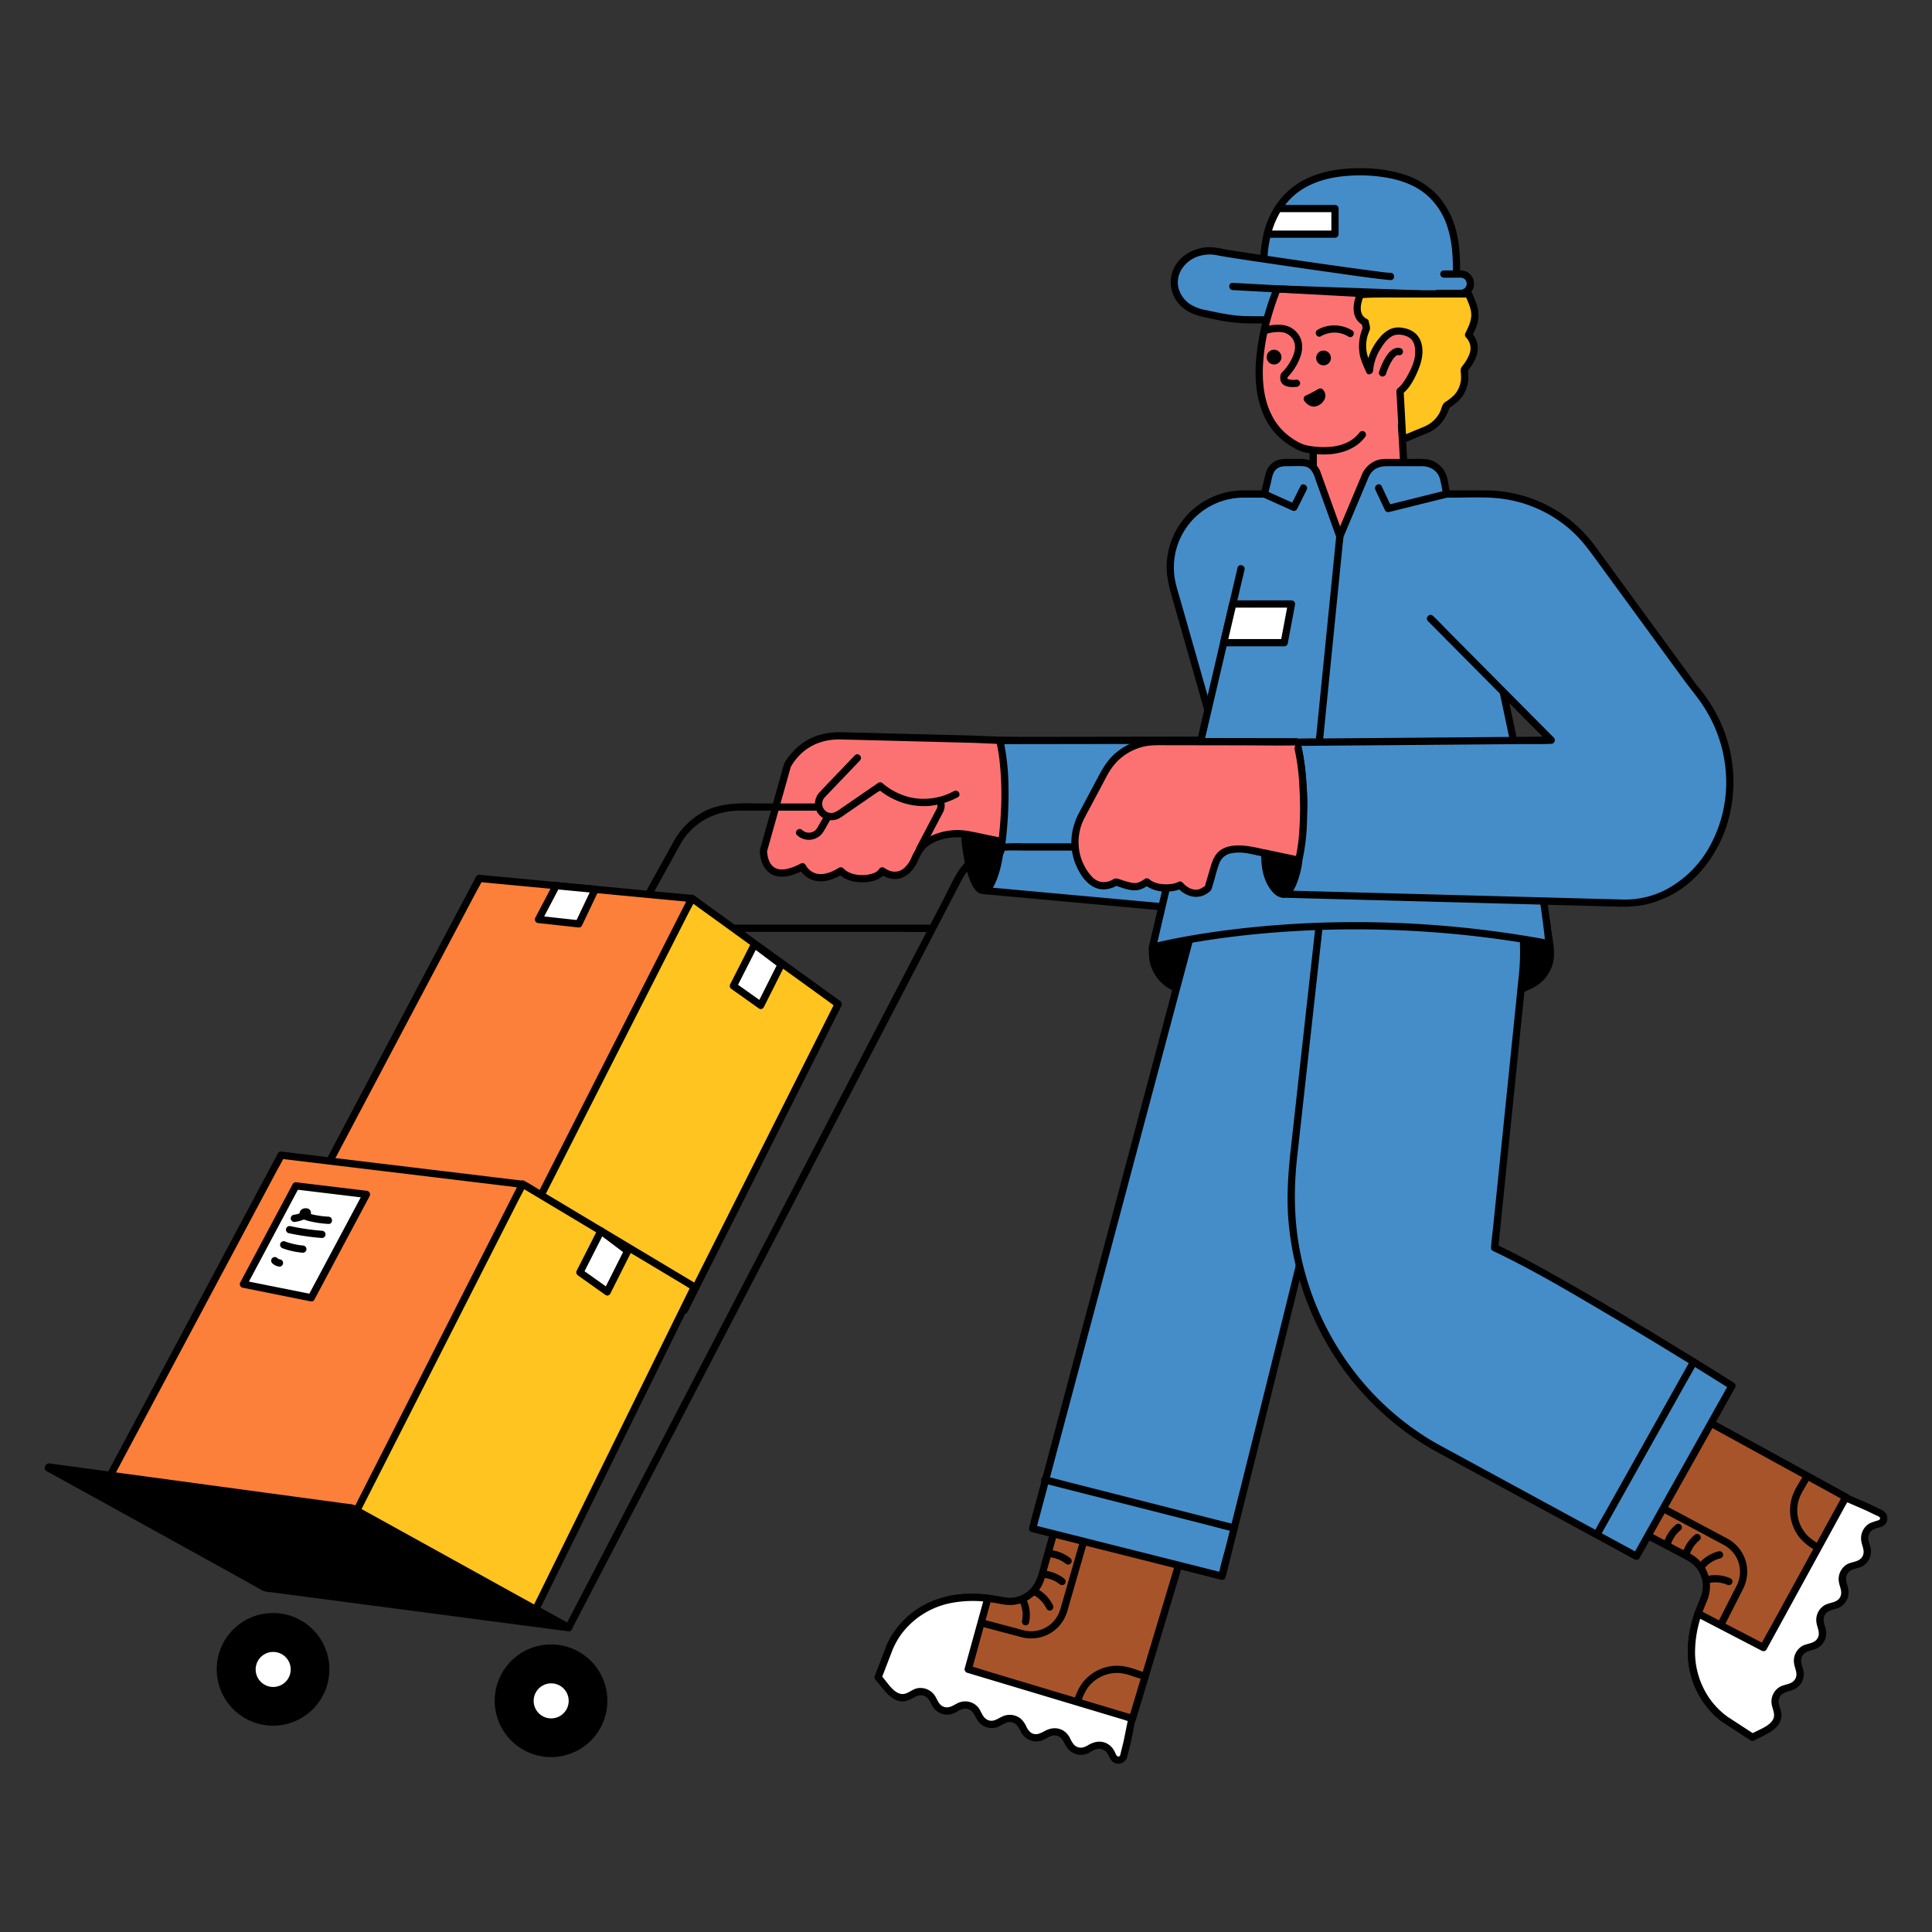 <svg id="Layer_1" data-name="Layer 1" xmlns="http://www.w3.org/2000/svg" width="1000" height="1000" viewBox="0 0 1000 1000"><rect x="0" y="0" width="1000" height="1000" fill="#333333" stroke="none"/><defs><style>.cls-1{fill:#fc7272;}.cls-2{fill:#458dc9;}.cls-3{fill:#a8542a;}.cls-4{fill:#fff;}.cls-5{fill:#ffc41f;}.cls-6{fill:#fc7f3a;}</style></defs><path d="M800.46,477.307l1.921,13.661a18.077,18.077,0,0,1-10.085,18.818L758.555,525.963,613.924,512.561a19.169,19.169,0,0,1-17.4-19.087v-3.17l10.635-15.64"/><path d="M798.65,477.806l1.829,13.005c.028.201.059.402.085.604-.019-.148.023.229.044.466a18.057,18.057,0,0,1,.071,1.815,16.277,16.277,0,0,1-1.23,6.018,16.509,16.509,0,0,1-8.103,8.453c-7.926,3.879-15.916,7.631-23.872,11.446l-9.867,4.731.947-.256-17.607-1.631L700.34,518.692l-45.937-4.257-33.652-3.118c-2.2-.204-4.402-.402-6.601-.612a17.462,17.462,0,0,1-15.72-16.177c-.076-1.404-.029-2.819-.029-4.224l-.256.947,10.635-15.64c1.362-2.003-1.889-3.883-3.241-1.895L598.17,484.552c-1.052,1.547-2.236,3.064-3.182,4.679a5.378,5.378,0,0,0-.342,2.776,32.096,32.096,0,0,0,.244,4.574,21.175,21.175,0,0,0,15.618,17.291,36.364,36.364,0,0,0,5.538.762l18.459,1.71,30.855,2.859,35.468,3.287,32.266,2.99,21.293,1.973c1.325.123,2.683.347,4.013.372a3.724,3.724,0,0,0,1.682-.52l4.235-2.03,27.584-13.225a26.252,26.252,0,0,0,4.152-2.318,20.28,20.28,0,0,0,7.521-10.45c1.723-5.601.226-11.588-.568-17.234l-.737-5.239a1.888,1.888,0,0,0-2.309-1.311,1.928,1.928,0,0,0-1.311,2.309Z"/><path class="cls-1" d="M504.408,382.637l-70.532-1.81A29.353,29.353,0,0,0,407.507,396.39l-12.34,43.943s-.201,19.02,20.186,8.29c0,0,5.365,11.266,19.85,2.146,5.365,5.901,18.777,4.828,21.459,0,6.438,4.828,13.796,2.166,17.359-7.5l2.26-3.78c1.215-2.032,3.535-3.669,6.125-4.955a30.12,30.12,0,0,1,19.428-2.373l36.51,7.469,11.261-55.053Z"/><path d="M504.408,380.76l-29.673-.761-38.644-.992c-6.826-.175-13.428,1.026-19.299,4.737a31.192,31.192,0,0,0-6.654,5.624c-1.653,1.863-3.604,4.157-4.442,6.531-.44,1.248-.724,2.576-1.081,3.849L393.91,437.866a10.616,10.616,0,0,0-.616,2.698,16.66,16.66,0,0,0,.806,4.932,12.068,12.068,0,0,0,4.55,6.577c2.993,2.033,6.816,1.987,10.205,1.155a33.723,33.723,0,0,0,7.445-2.983l-2.568-.673a12.277,12.277,0,0,0,5.339,5.255c5.67,2.879,12.016.705,17.079-2.436l-2.274-.293c3.301,3.523,8.533,4.747,13.211,4.568,3.958-.152,9.024-1.241,11.196-4.947l-2.568.673c3.085,2.26,7.117,3.353,10.821,2.022,4.14-1.487,6.948-5.115,8.648-9.04,1.019-2.353,2.516-5.325,4.66-7.064,4.181-3.389,10.081-4.865,15.37-4.914,4.379-.041,8.697,1.103,12.964,1.976l17.654,3.612,12.012,2.458a1.905,1.905,0,0,0,2.309-1.311l3.811-18.631,6.067-29.661,1.383-6.761a1.906,1.906,0,0,0-1.81-2.376l-15.242-.654-24.327-1.044-5.627-.242c-2.415-.104-2.41,3.65,0,3.754l15.242.654,24.327,1.044,5.627.241-1.81-2.376-3.811,18.631-6.067,29.661-1.383,6.761,2.309-1.311L511.33,432.192c-3.429-.702-6.857-1.524-10.314-2.082a32.268,32.268,0,0,0-16.667,1.541,25.108,25.108,0,0,0-7.16,4.003,14.544,14.544,0,0,0-3.115,3.867,31.274,31.274,0,0,0-2.164,4.027,15.168,15.168,0,0,1-4.023,5.841c-3.202,2.693-7.081,2.102-10.278-.24a1.894,1.894,0,0,0-2.568.673,5.691,5.691,0,0,1-2.845,2.096,15.938,15.938,0,0,1-5.407,1.001c-3.636.088-7.681-.726-10.26-3.477a1.9,1.9,0,0,0-2.274-.293c-4.052,2.514-9.394,4.61-13.63,2.255a10.819,10.819,0,0,1-1.012-.64c-.466-.331.26.223-.171-.128q-.224-.183-.437-.377a12.309,12.309,0,0,1-1.28-1.369c.212.262-.05-.069-.207-.301-.104-.153-.205-.309-.299-.469-.086-.145-.172-.291-.245-.443a1.907,1.907,0,0,0-2.568-.673,28.417,28.417,0,0,1-7.089,2.73,10.857,10.857,0,0,1-4.565.087,6.128,6.128,0,0,1-2.805-1.493,7.733,7.733,0,0,1-1.76-2.562c-.036-.074-.227-.527-.043-.081-.054-.131-.108-.264-.156-.397-.078-.219-.157-.437-.228-.658-.16-.499-.292-1.006-.402-1.517-.088-.411-.157-.825-.22-1.241.099.655-.041-.425-.059-.668-.015-.208,0-.432-.033-.638-.095-.591.189.407-.068.261a9.591,9.591,0,0,1,.287-1.024l10.297-36.666,1.575-5.609a4.697,4.697,0,0,1,.813-1.634,27.603,27.603,0,0,1,5.123-6.173c5.564-5.024,12.7-7.172,20.09-6.982l35.475.91,33.194.852.575.015C506.824,384.575,506.823,380.822,504.408,380.76Z"/><path class="cls-1" d="M475.974,439.503,486.69,419.117c1.655-3.754-1.595-11.265-10.518-4.841.546-6.437-5.54-5.908-12.729-3.234-.008-6.438-8.305-4.838-13.832-.552a6.545,6.545,0,0,0-6.408-5.285,7.473,7.473,0,0,0-6.78,3.695l-11.786,20.562a6.956,6.956,0,0,1-10.783,1.479h0"/><path d="M477.595,440.45,484.77,426.8c1.116-2.124,2.261-4.235,3.35-6.373a7.684,7.684,0,0,0-.227-7.433c-2.959-4.845-8.875-3.01-12.668-.338l2.824,1.62c.215-3.142-1.196-6.094-4.486-6.781-3.53-.737-7.339.531-10.619,1.737l2.376,1.81a5.978,5.978,0,0,0-6.213-6.183c-3.735-.065-7.539,1.797-10.444,4.01l2.757,1.122a8.5,8.5,0,0,0-8.21-6.662,9.442,9.442,0,0,0-7.814,3.745,20.875,20.875,0,0,0-1.345,2.189l-10.284,17.941a8.994,8.994,0,0,1-1.873,2.654,5.157,5.157,0,0,1-6.713-.245c-1.744-1.672-4.402.979-2.654,2.654a8.928,8.928,0,0,0,13.733-1.861c1.146-1.9,2.21-3.855,3.313-5.78l5.81-10.136,2.034-3.548a9.589,9.589,0,0,1,1.636-2.368,5.662,5.662,0,0,1,3.787-1.497c.206-.003.408.008.613.013.096.002.192.017.288.024.244.018-.363-.105.168.034a4.758,4.758,0,0,1,3.893,3.84,1.887,1.887,0,0,0,2.757,1.122,16.12,16.12,0,0,1,7.512-3.449,4.173,4.173,0,0,1,2.698.357,2.343,2.343,0,0,1,.798,2.023,1.892,1.892,0,0,0,2.376,1.81c2.531-.931,5.389-2.002,8.136-1.794a2.537,2.537,0,0,1,1.821.707,2.622,2.622,0,0,1,.326.731,5.809,5.809,0,0,1,.071,1.78,1.887,1.887,0,0,0,2.824,1.621c1.589-1.119,3.734-2.57,5.808-2.221a2.656,2.656,0,0,1,2.003,1.734,4.331,4.331,0,0,1,.135,2.706c-.158.683.177-.209-.099.248-.143.238-.261.497-.39.742l-7.682,14.614-2.541,4.835c-1.123,2.136,2.116,4.036,3.241,1.895Z"/><path class="cls-1" d="M443.786,392.293,425.519,411.41a6.68,6.68,0,0,0,.41,9.623h0a6.68,6.68,0,0,0,8.204.496l21.456-14.751s16.631,16.094,39.163,4.292"/><path d="M442.459,390.966c-6.032,6.313-12.108,12.586-18.098,18.94a8.735,8.735,0,0,0-1.752,9.745,8.64,8.64,0,0,0,11.823,3.892,36.392,36.392,0,0,0,3.371-2.266l6.879-4.729,11.853-8.149-2.274-.293a31.445,31.445,0,0,0,7.51,5.119,35.508,35.508,0,0,0,19.338,3.906,39.786,39.786,0,0,0,14.589-4.441c2.146-1.11.25-4.35-1.895-3.241a32.945,32.945,0,0,1-21.841,3.448,34.211,34.211,0,0,1-13.095-5.848c-.175-.127-.348-.257-.521-.387-.344-.257.204.169-.172-.135-.233-.188-.465-.376-.693-.57-.192-.165-.384-.33-.566-.506a1.905,1.905,0,0,0-2.274-.293L433.809,419.48c-2.029,1.395-4.465,1.974-6.553.226a4.873,4.873,0,0,1-.241-7.146c2.967-3.147,5.976-6.255,8.964-9.381l9.133-9.558c1.669-1.747-.981-4.405-2.654-2.654Z"/><path class="cls-2" d="M508.939,460.9l143.889,13.138c28.152,6.256,90.726-26.589,91.338-26.612L699.123,255.703H643.745a38.014,38.014,0,0,0-36.561,48.424l22.497,79.008-112.238.164s5.781,20.359.516,57.426"/><path d="M508.939,462.777l8.234.752,21.271,1.942,28.822,2.631,31.135,2.843,28.149,2.57,19.918,1.819,5.138.469c.361.033.726.054,1.086.099.263.033-.002.027-.163-.011a30.119,30.119,0,0,0,3.62.568,59.974,59.974,0,0,0,15.561-.673,134.374,134.374,0,0,0,17.484-3.996,291.831,291.831,0,0,0,34.263-12.701c6.894-2.988,13.68-6.199,20.439-9.476.277-.135.557-.264.834-.401.575-.284-.371.066-.563.091a1.913,1.913,0,0,0,1.81-2.376l-1.206-5.134-3.283-13.971L736.657,407.26l-5.918-25.191-6.484-27.598-6.545-27.858-6.077-25.866-5.16-21.961-3.71-15.79c-.584-2.486-1.091-5.007-1.756-7.474-.028-.105-.05-.212-.075-.318a1.902,1.902,0,0,0-1.81-1.378H644.816a39.945,39.945,0,0,0-40.838,36.506c-.54,6.056.689,11.811,2.329,17.572l4.788,16.816,6.723,23.611,6.343,22.276,3.542,12.439.168.589,1.81-2.376-11.15.016-26.782.039-32.532.047-27.916.041c-4.545.007-9.13-.164-13.672.02-.062.003-.125,0-.187,0a1.896,1.896,0,0,0-1.81,2.376c.213.753.374,1.522.533,2.288.436,2.101.823,4.575,1.049,6.36a157.55,157.55,0,0,1,.921,26.17c-.294,7.23-.978,14.445-1.988,21.61a1.943,1.943,0,0,0,1.311,2.309,1.889,1.889,0,0,0,2.309-1.311,208.083,208.083,0,0,0,2.187-35.983A122.398,122.398,0,0,0,519.92,385.75c-.194-.987-.393-1.981-.667-2.95l-1.81,2.376,11.15-.016,26.782-.039,32.532-.047,27.916-.041c4.545-.007,9.13.164,13.672-.02.062-.003.125,0,.187,0a1.896,1.896,0,0,0,1.81-2.376l-2.424-8.511-5.746-20.179L616.54,330.13l-5.53-19.42c-.974-3.42-2.122-6.862-2.799-10.358a36.141,36.141,0,0,1,35.605-42.773c4.505-.014,9.01,0,13.515,0h41.79l-1.81-1.378,1.206,5.134,3.282,13.971,4.831,20.561,5.918,25.191,6.484,27.598,6.545,27.858,6.077,25.866,5.16,21.961,3.71,15.79c.58,2.47,1.007,5.048,1.756,7.474.032.103.05.212.075.318l1.81-2.376c-1.624.215-3.306,1.379-4.755,2.082q-5.052,2.451-10.158,4.79A341.3,341.3,0,0,1,697.46,465.234c-11.008,3.748-22.59,7.184-34.281,7.671-4.814.2-9.032-.623-13.758-1.054l-17.011-1.553-26.719-2.44-30.898-2.821-29.868-2.727L521.385,460.16l-11.908-1.087-.539-.049c-2.405-.22-2.39,3.535,0,3.754Z"/><path d="M508.939,460.9c3.804,0,7.14-9.111,9.019-22.801l-18.466-3.417C501.262,450.253,504.827,460.9,508.939,460.9Z"/><path d="M508.939,462.777c3.649-.102,5.571-4.056,6.769-6.967,2.241-5.447,3.253-11.409,4.06-17.212a1.913,1.913,0,0,0-1.311-2.309l-18.466-3.417c-1.062-.197-2.527.495-2.376,1.81.774,6.72,1.746,13.633,4.115,20.006,1.183,3.184,3.167,7.981,7.209,8.088,2.416.065,2.415-3.689,0-3.754-.106-.003-.554-.045-.007.013a1.207,1.207,0,0,1-.375-.11c.5.336-.415-.29-.223-.151a7.131,7.131,0,0,1-1.054-1.173,20.84,20.84,0,0,1-2.332-5.051,87.55,87.55,0,0,1-3.578-17.869l-2.376,1.81,18.466,3.417L516.149,437.6a77.9,77.9,0,0,1-3.521,15.821,17.514,17.514,0,0,1-2.195,4.418,6.547,6.547,0,0,1-.441.514c-.191.197-.513.458-.374.363a2.978,2.978,0,0,1-.32.202c-.322.166.197-.081-.004.018a1.228,1.228,0,0,1-.326.096c-.388.064.395-.02-.029-.008C506.529,459.091,506.519,462.845,508.939,462.777Z"/><path class="cls-3" d="M874.792,730.702l81.022,44.425L893.293,890.182s-30.69-18.932-11.526-62.236a16.987,16.987,0,0,0-7.513-21.908c-9.919-5.27-19.54-10.324-19.54-10.324"/><path d="M873.844,732.323l8.079,4.43,19.29,10.576,23.442,12.854,20.187,11.069,6.72,3.684a29.84,29.84,0,0,0,3.162,1.734,1.337,1.337,0,0,1,.142.078l-.673-2.568-6.26,11.519L933.03,813.126l-18.014,33.15L899.344,875.117l-5.127,9.434a48.876,48.876,0,0,0-2.437,4.484,2.141,2.141,0,0,1-.108.198l2.568-.673c-.152-.094-.3-.196-.448-.297-.169-.116-.335-.234-.5-.354-.194-.141-.861-.658-.345-.252a40.744,40.744,0,0,1-12.979-17.804,47.013,47.013,0,0,1-1.621-25.212,68.902,68.902,0,0,1,2.07-7.96c.981-3.039,2.273-5.925,3.434-8.892a19.045,19.045,0,0,0-.739-15.231,18.657,18.657,0,0,0-5.551-6.626c-2.896-2.181-6.403-3.661-9.598-5.351q-6.147-3.252-12.303-6.488c-2.137-1.123-4.036,2.116-1.895,3.241q4.973,2.612,9.938,5.238c3.202,1.691,6.425,3.35,9.602,5.086a15.09,15.09,0,0,1,6.988,18.968c-1.122,2.902-2.401,5.717-3.374,8.679a69.341,69.341,0,0,0-2.159,8.164c-1.729,8.73-1.644,17.887,1.23,26.371a45.095,45.095,0,0,0,9.407,15.919,33.934,33.934,0,0,0,6.946,6.042,1.897,1.897,0,0,0,2.568-.673l6.26-11.519,14.904-27.426,18.014-33.15,15.672-28.841c2.518-4.633,5.173-9.218,7.564-13.919.034-.067.072-.132.108-.199a1.906,1.906,0,0,0-.673-2.568l-8.079-4.43L929.393,758.5,905.95,745.647l-20.187-11.069c-3.287-1.802-6.536-3.727-9.882-5.418-.048-.024-.095-.052-.142-.078-2.119-1.162-4.016,2.078-1.895,3.241Z"/><path class="cls-4" d="M912.761,852.758,878.944,835.18c-11.613,34.368,9.3,51.424,13.596,54.49l-.037.068,14.607,9.505c2.917-1.703,10.012-4.275,12.209-8.283,2.898-5.285-2.587-8.293.311-13.578s8.383-2.276,11.281-7.56-2.588-8.293.31-13.577,8.383-2.276,11.281-7.561-2.587-8.293.311-13.579,8.383-2.276,11.28-7.56c2.898-5.286-2.587-8.294.312-13.579s8.384-2.278,11.283-7.564-2.586-8.295.313-13.581c1.77-3.227,4.503-3.364,7.024-4.183a2.843,2.843,0,0,0,.372-5.264l-6.638-3.213-11.498-4.99Z"/><path d="M913.708,851.137l-29.684-15.43-4.132-2.148a1.907,1.907,0,0,0-2.757,1.122c-3.616,10.804-4.91,22.614-1.612,33.67a44.858,44.858,0,0,0,10.993,18.584,39.105,39.105,0,0,0,5.077,4.356l-.673-2.568-.037.068a1.92,1.92,0,0,0,.673,2.568l14.607,9.505a1.873,1.873,0,0,0,1.895,0c5.306-3.043,13.928-5.604,14.013-13.074.032-2.861-2.134-5.759-1.207-8.578,1.123-3.413,4.464-3.405,7.29-4.575a8.826,8.826,0,0,0,5.489-8.566c-.215-2.901-2.313-5.861-.889-8.707,1.518-3.032,5.026-2.864,7.737-4.191a8.794,8.794,0,0,0,4.679-8.81c-.382-3.047-2.38-5.881-.442-8.798,1.725-2.596,5.374-2.329,7.863-3.803a8.923,8.923,0,0,0,4.057-9.317c-.552-2.998-2.298-5.719.007-8.478,1.929-2.307,5.628-1.989,8.022-3.67a9.007,9.007,0,0,0,3.447-9.552,31.232,31.232,0,0,1-1.1-4.172,5.147,5.147,0,0,1,1.796-4.324c2.516-2.103,6.771-1.131,7.866-4.987a4.776,4.776,0,0,0-1.143-4.627,7.806,7.806,0,0,0-2.278-1.406c-1.839-.89-3.664-1.818-5.52-2.672-3.397-1.562-6.866-2.982-10.296-4.47l-1.241-.538a1.922,1.922,0,0,0-2.568.673l-4.215,7.694L939.3,800.403l-12.319,22.489L916.38,842.245c-1.718,3.136-3.552,6.236-5.165,9.428-.024.046-.05.091-.075.137-1.161,2.12,2.079,4.016,3.241,1.895l4.215-7.694,10.126-18.485,12.319-22.489,10.601-19.353,3.511-6.409a29.098,29.098,0,0,0,1.654-3.019,1.316,1.316,0,0,1,.075-.137l-2.568.673,10.331,4.484c1.044.453,2.063.94,3.088,1.436l3.19,1.544a8.716,8.716,0,0,1,1.831.91c.763.652.252,1.469-.519,1.755a32.515,32.515,0,0,0-4.506,1.558,8.889,8.889,0,0,0-4.303,9.304c.502,2.931,2.234,5.523.25,8.316-1.741,2.452-5.342,2.215-7.765,3.651a8.911,8.911,0,0,0-4.081,9.177c.498,2.919,2.247,5.537.251,8.315-1.729,2.408-5.225,2.21-7.637,3.577a8.888,8.888,0,0,0-4.23,9.107c.468,2.978,2.289,5.619.275,8.455-1.71,2.407-5.234,2.224-7.638,3.578a8.882,8.882,0,0,0-4.23,9.107c.458,2.913,2.236,5.492.376,8.299-1.665,2.511-5.158,2.342-7.611,3.661a8.834,8.834,0,0,0-4.389,8.928c.406,2.846,2.241,5.53.56,8.304-1.626,2.684-5.107,4.206-7.802,5.541-1.203.596-2.428,1.156-3.593,1.825h1.895l-14.607-9.505.673,2.568.037-.068a1.931,1.931,0,0,0-.673-2.568c-.243-.174-.481-.353-.72-.532.293.22.136.111-.114-.092-.184-.149-.368-.296-.551-.447q-1.199-.994-2.314-2.083a39.489,39.489,0,0,1-5.396-6.452,42.186,42.186,0,0,1-7.037-23.139,59.984,59.984,0,0,1,3.399-19.625l-2.757,1.122,29.684,15.43,4.132,2.148C913.954,855.491,915.854,852.253,913.708,851.137Z"/><path d="M892.274,842l7.215-14.216c.908-1.789,1.832-3.57,2.724-5.367a19.764,19.764,0,0,0,1.511-13.887,19.553,19.553,0,0,0-8.649-11.588c-1.195-.73-2.465-1.351-3.7-2.009l-16.779-8.951-13.207-7.046c-2.131-1.137-4.029,2.103-1.895,3.241l27.774,14.817q2.338,1.247,4.676,2.494a16.277,16.277,0,0,1,6.923,6.819,15.767,15.767,0,0,1,.635,13.053c-.696,1.746-1.674,3.413-2.523,5.085l-7.947,15.659c-1.091,2.149,2.146,4.051,3.241,1.895Z"/><path d="M941.782,799.263a27.222,27.222,0,0,1-6.194-4.393,18.885,18.885,0,0,1-4.667-18.109,24.735,24.735,0,0,1,2.7-5.876l3.146-5.442c1.211-2.095-2.031-3.987-3.241-1.895-2.176,3.765-4.818,7.524-6.082,11.722a22.856,22.856,0,0,0,4.468,21.127,28.426,28.426,0,0,0,7.975,6.108c2.097,1.208,3.99-2.034,1.895-3.241Z"/><path class="cls-3" d="M884.187,817.611a16.399,16.399,0,0,1,10.663.99"/><path d="M884.686,819.421a7.379,7.379,0,0,1,.806-.194q.194-.038.39-.07a1.426,1.426,0,0,0,.267-.041c-.094.04-.488.058-.158.022.422-.046.843-.084,1.267-.1q.728-.028,1.456.006.424.02.847.062c.134.013.268.03.402.044-.439-.044.116.018.166.026a17.571,17.571,0,0,1,1.944.427q.47.131.932.289.287.098.572.205a3.328,3.328,0,0,0,.326.124,1.931,1.931,0,0,0,2.568-.673,1.897,1.897,0,0,0-.673-2.568,19.889,19.889,0,0,0-8.411-1.7,13.889,13.889,0,0,0-3.698.521,1.877,1.877,0,0,0,.998,3.62Z"/><path class="cls-3" d="M880.924,810.45a16.4,16.4,0,0,1,9.081-5.676"/><path d="M882.544,811.397c.222-.315-.257.316-.146.185.137-.162.268-.327.41-.485a14.838,14.838,0,0,1,1.625-1.55c.099-.081.203-.157.299-.241-.424.37-.172.132-.061.049q.342-.256.698-.495a17.263,17.263,0,0,1,1.524-.914q.399-.212.808-.403a4.959,4.959,0,0,1,.49-.22c-.495.168.098-.036.193-.072a18.727,18.727,0,0,1,2.118-.668,1.877,1.877,0,0,0-.998-3.619,19.785,19.785,0,0,0-7.653,3.869,13.548,13.548,0,0,0-2.549,2.67,1.886,1.886,0,0,0,.673,2.568,1.926,1.926,0,0,0,2.568-.673Z"/><path class="cls-3" d="M872.672,804.839a16.4,16.4,0,0,1,5.762-9.026"/><path d="M874.481,805.338a7.419,7.419,0,0,1,.203-.827c.088-.302.188-.601.296-.896.067-.182.141-.361.212-.542.115-.292-.209.478-.009.028q.069-.155.142-.309a17.063,17.063,0,0,1,1.691-2.833q.079-.107.159-.213-.215.276-.086.113c.102-.125.202-.252.305-.375q.323-.386.667-.753a18.605,18.605,0,0,1,1.7-1.591,1.884,1.884,0,0,0,0-2.654,1.928,1.928,0,0,0-2.654,0,18.916,18.916,0,0,0-5.022,6.412,13.74,13.74,0,0,0-1.222,3.442,1.922,1.922,0,0,0,1.311,2.309,1.9,1.9,0,0,0,2.309-1.311Z"/><path class="cls-3" d="M862.92,799.565a16.4,16.4,0,0,1,5.762-9.026"/><path d="M864.73,800.064a7.434,7.434,0,0,1,.203-.827c.088-.302.188-.601.296-.896.067-.182.141-.361.212-.542.115-.292-.21.478-.009.028q.069-.155.142-.309a17.054,17.054,0,0,1,1.691-2.833q.079-.107.159-.213-.215.276-.086.113c.102-.125.202-.252.305-.375q.323-.386.667-.753a18.619,18.619,0,0,1,1.7-1.591,1.884,1.884,0,0,0,0-2.654,1.928,1.928,0,0,0-2.654,0,18.918,18.918,0,0,0-5.022,6.412,13.741,13.741,0,0,0-1.222,3.442,1.922,1.922,0,0,0,1.311,2.309,1.9,1.9,0,0,0,2.309-1.311Z"/><path d="M794.84,452.142l.492,7.62a14.266,14.266,0,0,1-10.662,14.73l-41.755,10.807-2.502-52.551"/><path d="M792.963,452.142c.326,5.05,1.456,10.578-1.374,15.125a12.539,12.539,0,0,1-7.485,5.432c-.911.245-1.828.473-2.742.71L751.7,481.086l-9.284,2.403,2.376,1.81-.848-17.806-1.345-28.236-.31-6.508c-.115-2.405-3.869-2.419-3.754,0l.848,17.806,1.345,28.236.31,6.508a1.902,1.902,0,0,0,2.376,1.81l24.369-6.307,14.248-3.688c4.279-1.107,8.35-2.377,11.333-5.951a16.473,16.473,0,0,0,3.829-11.651c-.151-2.457-.317-4.913-.475-7.37-.155-2.399-3.909-2.416-3.754,0Z"/><path class="cls-3" d="M612.634,801.475,586.047,889.97,460.498,852.767s12.13-33.958,58.474-24.228a16.987,16.987,0,0,0,19.864-11.909c3.09-10.799,6.031-21.261,6.031-21.261"/><path d="M610.824,800.976,608.173,809.8l-6.33,21.069L594.15,856.473l-6.624,22.049-2.205,7.34a31.084,31.084,0,0,0-1.038,3.454,1.366,1.366,0,0,1-.046.155l2.309-1.311-12.57-3.725-29.928-8.868-36.174-10.719-31.472-9.326-10.295-3.051a51.003,51.003,0,0,0-4.893-1.45,2.255,2.255,0,0,1-.217-.064l1.311,2.309c.056-.157.126-.31.183-.467.141-.388-.217.483-.063.149.047-.102.089-.207.136-.31.116-.253.231-.506.352-.757a38.158,38.158,0,0,1,2.496-4.383,35.6,35.6,0,0,1,4.481-5.636A39.734,39.734,0,0,1,476.7,836.1a45.636,45.636,0,0,1,22.627-7.321,69.638,69.638,0,0,1,16.76,1.102c2.842.518,5.572,1.116,8.48.779a18.819,18.819,0,0,0,14.404-9.495c1.806-3.242,2.534-7.034,3.541-10.574q2.093-7.358,4.165-14.723c.655-2.329-2.966-3.324-3.62-.998q-1.698,6.041-3.414,12.078c-1.672,5.89-2.562,12.512-7.516,16.651a15.328,15.328,0,0,1-7.044,3.219c-2.881.533-5.567-.126-8.392-.628a74.174,74.174,0,0,0-16.736-1.201,50.107,50.107,0,0,0-24.059,7.163,45.148,45.148,0,0,0-12.943,12.302,33.521,33.521,0,0,0-4.265,7.813A1.9,1.9,0,0,0,460,854.577l12.57,3.725,29.928,8.868L538.671,877.889l31.472,9.326c5.046,1.495,10.082,3.22,15.188,4.501.073.018.145.043.217.064a1.908,1.908,0,0,0,2.309-1.311l2.651-8.824,6.33-21.069,7.692-25.605,6.624-22.049c1.076-3.58,2.353-7.161,3.243-10.794.013-.052.031-.103.046-.155.697-2.318-2.925-3.309-3.62-.998Z"/><path class="cls-2" d="M633.227,420.404,534.483,791.176l98.068,24.667S700.908,544.695,708.28,503.265s12.339-97.866,12.339-97.866"/><path d="M631.418,419.905l-2.641,9.916L621.59,456.805l-10.629,39.912-12.969,48.696-14.205,53.338-14.338,53.837L556.082,702.781l-11.294,42.407-8.117,30.478c-1.276,4.792-2.65,9.571-3.832,14.387-.051.209-.111.416-.166.624a1.903,1.903,0,0,0,1.311,2.309l33.19,8.348,52.837,13.29,12.042,3.029a1.905,1.905,0,0,0,2.309-1.311q1.322-5.243,2.639-10.488,3.522-14.014,7.032-28.032,5.12-20.447,10.216-40.9,6.046-24.269,12.054-48.548,6.392-25.839,12.725-51.692,6.059-24.752,12.03-49.525,5.152-21.414,10.168-42.862c2.396-10.303,4.775-20.612,6.961-30.961,3.312-15.678,5.54-31.573,7.622-47.454q3.749-28.586,6.397-57.309.148-1.586.29-3.173c.212-2.406-3.543-2.392-3.754,0-1.244,14.118-2.769,28.217-4.427,42.292-2.346,19.919-4.778,39.948-8.713,59.627-1.842,9.212-3.941,18.374-6.043,27.53q-4.661,20.305-9.541,40.559-5.789,24.199-11.7,48.369-6.28,25.739-12.635,51.459-6.134,24.848-12.315,49.685-5.355,21.526-10.738,43.045-3.945,15.773-7.905,31.542c-1.259,5.012-2.91,10.081-3.816,15.173-.04.224-.112.445-.168.666l2.309-1.311-33.19-8.348-52.837-13.29-12.042-3.029,1.311,2.309,2.641-9.916,7.187-26.985L556.75,714.862l12.969-48.696,14.205-53.338,14.338-53.837,13.367-50.193,11.294-42.407,8.117-30.478c1.276-4.793,2.65-9.571,3.832-14.388.051-.209.111-.416.166-.624.622-2.337-2.998-3.334-3.62-.998Z"/><path class="cls-2" d="M686.611,444.635,669.163,602.161c-5.872,53.014,16.37,105.546,59.212,137.32a135.712,135.712,0,0,0,15.996,10.255L847.008,805.512l49.456-88.204s-84.778-53.536-122.838-71.487l14.469-141.727a117.8,117.8,0,0,0-4.267-45.506l-12.136-40.855"/><path d="M684.734,444.635l-2.101,18.972-4.864,43.918-5.543,50.043-4.069,36.736c-1.394,12.588-2.328,25.105-1.232,37.789a153.345,153.345,0,0,0,25.599,72.598,148.254,148.254,0,0,0,51.575,47.032q13.473,7.327,26.949,14.645l43.967,23.893,29.53,16.047,1.516.824a1.907,1.907,0,0,0,2.568-.673L865.35,776.638l26.638-47.509,6.097-10.873a1.916,1.916,0,0,0-.673-2.568q-15.393-9.72-30.948-19.181c-20.319-12.423-40.755-24.677-61.532-36.321-9.972-5.589-20.018-11.098-30.358-15.984l.93,1.621,2.718-26.629,5.652-55.362,4.971-48.697q.541-5.298,1.082-10.597a120.825,120.825,0,0,0-3.118-42.216c-1.731-6.739-3.89-13.385-5.871-20.052l-6.991-23.534-.446-1.5c-.686-2.31-4.31-1.327-3.62.998q5.961,20.067,11.921,40.134a118.86,118.86,0,0,1,4.414,45.729c-.25,2.501-.511,5.002-.766,7.503l-4.638,45.434-5.759,56.413-2.167,21.227c-.361,3.537-.899,7.105-1.088,10.656-.009.164-.034.329-.05.492a1.814,1.814,0,0,0,.93,1.621c19.978,9.441,39.11,20.78,58.123,31.998q27.149,16.018,53.891,32.718,5.42,3.372,10.824,6.771l-.673-2.568-16.721,29.822-26.638,47.509-6.097,10.873,2.568-.673-21.147-11.492-42.992-23.363-34.161-18.564c-3.564-1.937-7.135-3.851-10.586-5.988a143.913,143.913,0,0,1-31.835-26.922,148.693,148.693,0,0,1-34.181-68.98c-3.335-16.512-3.48-33.174-1.632-49.861l3.452-31.168,5.359-48.385,5.186-46.82,2.932-26.473.137-1.239c.266-2.397-3.49-2.378-3.754,0Z"/><path d="M639.286,789.091l-9.8-2.493-23.402-5.952-28.292-7.196-24.468-6.223c-3.969-1.009-7.93-2.165-11.932-3.035-.059-.013-.117-.03-.176-.045-2.342-.596-3.341,3.023-.998,3.619l9.8,2.493,23.402,5.952,28.292,7.196,24.468,6.223c3.969,1.009,7.93,2.165,11.932,3.035.059.013.118.03.176.045,2.342.596,3.341-3.024.998-3.62Z"/><path d="M874.651,704.564l-4.915,8.771L857.934,734.399l-14.278,25.483-12.342,22.027c-1.992,3.555-4.118,7.066-5.989,10.688-.028.054-.059.106-.089.159-1.182,2.11,2.059,4.004,3.241,1.895l4.915-8.771,11.802-21.064,14.278-25.483,12.342-22.027c1.992-3.555,4.119-7.066,5.989-10.688.028-.054.059-.106.089-.159,1.182-2.11-2.059-4.004-3.241-1.895Z"/><path class="cls-2" d="M666.25,255.703h71.075c11.573,0,17.62,4.786,22.587,21.771,0,0,36.578,154.571,41.809,210.954-116.988-21.896-205.198,1.877-205.198,1.877l45.83-195.954"/><path d="M666.25,257.579H733.388c2.374,0,4.781-.083,7.146.141a16.322,16.322,0,0,1,7.629,2.547,18.46,18.46,0,0,1,5.565,6.519,47.216,47.216,0,0,1,4.559,11.962q1.763,7.484,3.485,14.977,3.428,14.866,6.759,29.753,4.39,19.61,8.608,39.258,4.622,21.566,8.963,43.19c2.756,13.804,5.404,27.63,7.819,41.498,1.991,11.436,3.876,22.967,5.213,34.313q.394,3.34.711,6.689l2.376-1.81a547.995,547.995,0,0,0-120.85-8.961q-21.891.815-43.665,3.469c-9.894,1.224-19.76,2.73-29.541,4.663-2.777.549-5.548,1.132-8.306,1.769a27.469,27.469,0,0,0-3.685.897,1.47,1.47,0,0,1-.148.039l2.309,2.309,1.226-5.244,3.338-14.271,4.936-21.106,6.022-25.749,6.567-28.079,6.657-28.465,6.208-26.542,5.245-22.428,3.759-16.07c.597-2.554,1.24-5.102,1.793-7.666.024-.112.052-.222.078-.333.55-2.35-3.069-3.353-3.62-.998l-1.226,5.244L635.98,313.366l-4.936,21.106-6.022,25.749-6.567,28.08-6.657,28.465-6.208,26.542-5.245,22.428-3.759,16.07c-.597,2.554-1.24,5.102-1.793,7.666-.024.112-.052.222-.078.333a1.897,1.897,0,0,0,2.309,2.309c3.183-.857,6.42-1.537,9.647-2.202,8.829-1.821,17.742-3.278,26.672-4.471,13.949-1.864,27.984-3.092,42.04-3.773q26.894-1.304,53.83.072a540.752,540.752,0,0,1,63.74,7.017q4.142.708,8.272,1.481c1.085.203,2.498-.498,2.376-1.81-1.019-10.93-2.687-21.804-4.47-32.632-2.233-13.563-4.748-27.08-7.377-40.572q-4.27-21.916-8.923-43.756-4.317-20.407-8.848-40.769-3.634-16.366-7.381-32.706-2.136-9.315-4.314-18.621c-.317-1.353-.635-2.674-1.048-4.003-2.145-6.892-5.151-14.579-11.56-18.587-6.235-3.899-14.449-2.956-21.515-2.956H666.25a1.878,1.878,0,0,0,0,3.754Z"/><path class="cls-2" d="M753.788,158.426l-99.911-.55.109-19.862c.117-21.231,7.913-49.367,50.227-49.059h0c27.59.152,49.965,10.975,49.684,49.609Z"/><path d="M753.788,156.55l-9.916-.055-23.82-.131-28.956-.159-24.924-.137-8.217-.045A35.549,35.549,0,0,0,654.05,156a1.575,1.575,0,0,1-.172-.001l1.877,1.877.081-14.712a125.561,125.561,0,0,1,.531-13.779c1.391-12.024,6.534-24.102,17.139-31.041,6.884-4.505,15.065-6.587,23.196-7.246a80.238,80.238,0,0,1,23.841,1.4c6.399,1.434,12.68,3.971,17.732,8.238a36.534,36.534,0,0,1,11.096,17.32c2.22,7.163,2.683,14.596,2.642,22.05l-.093,16.849-.008,1.471c-.013,2.416,3.74,2.419,3.754,0l.084-15.255c.039-7.072-.027-14.111-1.467-21.074a43.959,43.959,0,0,0-10.12-20.905A40.763,40.763,0,0,0,726.572,90.255a73.392,73.392,0,0,0-22.359-3.176c-9.418-.057-19.006,1.226-27.604,5.246a39.623,39.623,0,0,0-15.987,13.578,48.174,48.174,0,0,0-7.111,17.662,81.436,81.436,0,0,0-1.409,15.594l-.095,17.246-.008,1.471a1.904,1.904,0,0,0,1.877,1.877l9.916.055,23.82.131,28.956.159,24.924.137c4.027.022,8.096.218,12.121.067.057-.002.115.001.172.001C756.204,160.316,756.207,156.563,753.788,156.55Z"/><path class="cls-2" d="M760.153,166.134l-114.114-.628a73.805,73.805,0,0,1-14.973-1.616l-9.182-1.958c-8.309-1.772-14.154-8.365-14.112-15.919h0c.058-10.464,11.111-18.147,22.63-15.73l1.474.309c4.831,1.014,82.928,12.473,87.892,12.501"/><path d="M760.153,164.257l-11.948-.066-28.46-.157-33.897-.187-28.259-.155c-4.255-.023-8.515.013-12.77-.081-7.052-.155-13.815-1.651-20.672-3.113a22.785,22.785,0,0,1-7.775-2.81,14.5,14.5,0,0,1-6.363-8.6c-1.786-7.197,3.209-13.953,9.865-16.297a19.684,19.684,0,0,1,10.766-.544c.802.168,1.604.318,2.413.453,8.044,1.344,16.123,2.496,24.19,3.688q17.6,2.602,35.218,5.082c8.389,1.177,16.784,2.445,25.21,3.329.695.073,1.397.162,2.097.169,2.416.024,2.418-3.729,0-3.754a57.788,57.788,0,0,1-6.513-.69c-4.545-.569-8.498-1.109-12.979-1.727q-17.734-2.443-35.443-5.061c-9.416-1.38-18.834-2.755-28.233-4.246-2.73-.433-5.473-1.106-8.213-1.408-7.889-.87-16.445,2.827-20.372,9.906A17.047,17.047,0,0,0,612.04,159.111c4.799,4.116,10.811,4.944,16.764,6.213a86.571,86.571,0,0,0,17.581,2.061q2.638.016,5.277.029l24.669.136,33.995.187,31.479.173,17.533.097.816.004c2.416.013,2.419-3.74,0-3.754Z"/><polyline class="cls-1" points="727.275 251.323 724.772 208.782 679.729 218.166 679.729 288.234"/><path d="M729.152,251.323l-2.196-37.325-.307-5.216a1.908,1.908,0,0,0-2.376-1.81L709.071,210.14l-24.25,5.052-5.591,1.165a1.896,1.896,0,0,0-1.378,1.81v70.067a1.878,1.878,0,0,0,3.754,0V218.166l-1.378,1.81,15.203-3.167,24.25-5.052,5.591-1.165-2.376-1.81,2.196,37.325.307,5.216c.141,2.401,3.896,2.417,3.754,0Z"/><path class="cls-1" d="M725.997,218.781c3.771-16.405,16.406-25.304,17.901-38.057.869-7.405-9.34-28.612-9.34-28.612l-73.501-2.557s-28.122,65.192,13.422,82.448c0,0,21.091,5.752,30.678-7.03"/><path d="M727.807,219.28c1.484-6.316,4.49-11.948,7.956-17.381,3.083-4.833,6.463-9.548,8.508-14.946a21.17,21.17,0,0,0,1.556-7.15,24.416,24.416,0,0,0-.912-6.037,98.847,98.847,0,0,0-4.837-13.803c-1.232-2.96-2.509-5.908-3.899-8.798a1.869,1.869,0,0,0-1.62-.929l-24.966-.868-39.469-1.373-9.066-.315a1.825,1.825,0,0,0-1.621.93,112.591,112.591,0,0,0-4.192,11.742,121.352,121.352,0,0,0-5.131,26.235c-.736,9.842.097,20.105,4.358,29.131a35.083,35.083,0,0,0,8.848,11.672A37.478,37.478,0,0,0,670.082,232a19.466,19.466,0,0,0,4.598,1.986c9.501,2.191,20.975,1.946,28.804-4.534a21.146,21.146,0,0,0,3.295-3.53,1.89,1.89,0,0,0-.673-2.568,1.921,1.921,0,0,0-2.568.673c-3.373,4.418-8.832,6.595-14.225,7.177a41.958,41.958,0,0,1-12.558-.608c-3.403-.676-6.509-2.618-9.273-4.657a31.303,31.303,0,0,1-8.866-10.331c-4.405-8.141-5.339-17.706-4.884-26.85a111.738,111.738,0,0,1,4.533-25.389c1.284-4.447,2.811-8.798,4.512-13.1.126-.319-.234.548-.099.234l-1.62.929,24.966.868,39.469,1.373,9.066.315-1.621-.93a128.248,128.248,0,0,1,7.876,19.924,31.773,31.773,0,0,1,1.212,5.688,15.581,15.581,0,0,1-.969,6.141c-1.699,5.152-4.974,9.668-7.888,14.184-3.877,6.007-7.332,12.27-8.981,19.285-.552,2.349,3.066,3.352,3.62.998Z"/><path class="cls-5" d="M706.612,166.779l.643,3.216-.507,1.267a21.122,21.122,0,0,0,.193,16.155l1.901,4.441c.447-9.003,8.185-20.838,14.638-20.517s11.303,2.74,10.844,11.978c-.304,6.115-5.958,16.518-9.666,19.13l1.358,25.021,12.01-4.984a17.552,17.552,0,0,0,9.923-10.661l.597-1.791,2.817-1.937a15.584,15.584,0,0,0,6.734-13.661l-.167-3.17c3.832-4.856,8.133-11.886,2.197-17.929l1.749-3.583a15.045,15.045,0,0,0,.434-12.223l-2.183-5.418H708.994l-4.866.365C702.523,156.249,700.374,163.739,706.612,166.779Z"/><path d="M704.803,167.278l.643,3.216v-.998a24.555,24.555,0,0,0-1.565,14.455c.648,3.081,2.107,5.972,3.34,8.854.794,1.855,3.4.714,3.497-.947a25.239,25.239,0,0,1,3.949-11.486c1.655-2.691,4.065-5.939,7.228-6.932a10.178,10.178,0,0,1,7.827,1.51c2.614,1.895,2.93,5.624,2.709,8.626-.268,3.629-1.977,7.285-3.69,10.436a34.011,34.011,0,0,1-2.906,4.572,15.505,15.505,0,0,1-1.542,1.73c-.667.637-1.465.969-1.513,2.135-.047,1.15.128,2.352.19,3.499l.428,7.894.74,13.628c.059,1.077,1.176,2.308,2.376,1.81l8.963-3.72c1.09-.453,2.183-.9,3.27-1.359a19.429,19.429,0,0,0,7.781-5.889,24.858,24.858,0,0,0,3.825-7.779l-.863,1.122c3.395-2.334,6.628-4.605,8.558-8.398a17.69,17.69,0,0,0,1.944-8.066c-.006-1.307-.12-2.619-.188-3.924l-.55,1.327c2.265-2.888,4.489-6.044,5.326-9.683a11.597,11.597,0,0,0-3.13-10.9l.293,2.274c.58-1.188,1.174-2.37,1.74-3.565a17.199,17.199,0,0,0,1.678-9.4c-.404-3.409-1.957-6.55-3.228-9.705a1.957,1.957,0,0,0-1.81-1.378H711.843c-2.593,0-5.123.171-7.716.365a1.991,1.991,0,0,0-1.81,1.378c-2.377,5.65-3.011,13.172,3.347,16.421,2.147,1.097,4.049-2.141,1.895-3.241-4.765-2.435-3.313-8.164-1.622-12.182l-1.81,1.378c5.986-.449,11.933-.365,17.938-.365h38.06l-1.81-1.378c1.085,2.691,2.523,5.477,3.031,8.35.751,4.251-1.052,7.76-2.842,11.428a1.95,1.95,0,0,0,.293,2.274,7.874,7.874,0,0,1,1.89,8.249,17.34,17.34,0,0,1-1.863,3.863c-.403.652-.833,1.288-1.282,1.91a10.858,10.858,0,0,0-1.329,1.856,6.395,6.395,0,0,0-.06,2.661c.048.912.111,1.822.071,2.736a13.618,13.618,0,0,1-3.396,8.37,26.813,26.813,0,0,1-4.897,3.874c-1.627,1.141-1.8,3.539-2.685,5.242a15.836,15.836,0,0,1-6.181,6.464,29.401,29.401,0,0,1-3.636,1.657l-9.915,4.115,2.376,1.81-1.187-21.873-.171-3.149-.93,1.621c3.8-2.768,6.299-7.536,8.125-11.752,2.052-4.739,3.45-10.12,1.81-15.221-1.384-4.305-5.013-6.704-9.357-7.357a11.057,11.057,0,0,0-6.671.633,16.459,16.459,0,0,0-5.386,4.382,29.872,29.872,0,0,0-7.162,17.104l3.497-.947c-1.714-4.006-3.428-7.704-3.343-12.202a19.018,19.018,0,0,1,.73-4.867c.311-1.092.827-2.108,1.152-3.188.388-1.288-.322-3.085-.579-4.373C707.949,163.914,704.33,164.916,704.803,167.278Z"/><path d="M676.648,206.428a66.834,66.834,0,0,0,6.711-3.518s2.527,2.365-1.491,5.112C678.98,209.894,676.648,206.428,676.648,206.428Z"/><path d="M677.595,208.048a61.301,61.301,0,0,0,6.711-3.518l-2.274-.293c.033.031.063.064.092.098.127.142.235.378-.169-.228.039.058.082.112.12.171q.067.103.125.21c.151.28.058.169-.053-.159a3.409,3.409,0,0,1,.167.633l-.067-.499a2.654,2.654,0,0,1,.001.609l.067-.499a2.795,2.795,0,0,1-.09.426c-.025.084-.073.17-.09.255.02-.096.222-.483.068-.186a4.543,4.543,0,0,1-.296.477c-.186.271.318-.383.041-.063q-.112.129-.232.251c-.18.183-.373.348-.568.513-.318.269.351-.241-.011.006-.128.087-.251.178-.386.256-.083.048-.168.091-.254.135-.29.149.483-.168.033-.021a3.209,3.209,0,0,1-.563.126l.499-.067a3.176,3.176,0,0,1-.76-.008l.499.067a3.416,3.416,0,0,1-.633-.159.783.783,0,0,0-.133-.051c.002,0,.464.212.254.104-.093-.048-.187-.093-.279-.145-.178-.101-.338-.222-.508-.334-.164-.109.37.304.226.174-.039-.035-.082-.067-.122-.101q-.104-.089-.204-.182a6.514,6.514,0,0,1-.594-.633c-.062-.076-.214-.273.041.058.245.318.127.172.077.098-.019-.029-.041-.056-.06-.085a1.877,1.877,0,0,0-3.241,1.895c1.164,1.72,3.187,3.247,5.36,3.066a6.785,6.785,0,0,0,4.785-3.037,4.545,4.545,0,0,0,.679-3.833,4.612,4.612,0,0,0-1.165-1.988,1.924,1.924,0,0,0-2.274-.293,61.293,61.293,0,0,1-6.711,3.518,1.875,1.875,0,0,0-.863,1.122,1.918,1.918,0,0,0,.189,1.446,1.894,1.894,0,0,0,1.122.863A2.196,2.196,0,0,0,677.595,208.048Z"/><path d="M717.404,193.509c.12-.381.255-.758.392-1.133q.224-.615.468-1.223.066-.166.134-.331c.027-.066.226-.544.086-.208-.141.338.051-.116.079-.179q.091-.208.184-.415a28.251,28.251,0,0,1,1.701-3.255q.242-.392.503-.773.121-.175.246-.348c.041-.057.086-.112.126-.169.108-.157-.301.368-.038.051a10.046,10.046,0,0,1,1.145-1.208c.388-.335-.203.121.01-.018.122-.08.237-.167.362-.243.12-.073.248-.131.369-.202.214-.126-.496.151-.036.02q.171-.049.343-.096c.425-.117-.474.002-.034.005a1.652,1.652,0,0,0,.393.009c-.018.006-.512-.108-.261-.034.078.023.161.035.24.055a1.877,1.877,0,0,0,.998-3.619c-3.027-.786-5.412,1.499-7.011,3.772a31.097,31.097,0,0,0-3.452,6.949c-.199.528-.394,1.059-.563,1.597a1.893,1.893,0,0,0,1.311,2.309,1.918,1.918,0,0,0,2.309-1.311Z"/><line class="cls-1" x1="638.049" y1="148.278" x2="708.994" y2="152.113"/><path d="M638.05,150.155l24.067,1.301,38.077,2.058,8.8.476c2.414.13,2.407-3.624,0-3.754l-24.067-1.301L646.85,146.877l-8.8-.476c-2.414-.13-2.407,3.624,0,3.754Z"/><path d="M683.803,173.991a9.793,9.793,0,0,1,1.186-.623c.109-.05.22-.098.33-.147-.478.212-.037.017.047-.015.234-.088.468-.177.705-.257a16.492,16.492,0,0,1,1.948-.532,9.884,9.884,0,0,1,1.952-.249,13.127,13.127,0,0,1,7.971,2.081c2.078,1.243,3.968-2.001,1.895-3.241a17.74,17.74,0,0,0-12.434-2.285,15.657,15.657,0,0,0-5.493,2.026c-2.03,1.296-.149,4.546,1.895,3.241Z"/><path d="M655.304,172.884c-.662.291-.097.045.213-.061a17.006,17.006,0,0,1,1.716-.486,20.248,20.248,0,0,1,5.73-.44,7.738,7.738,0,0,1,7.034,5.499c.877,3.034-.357,6.404-1.777,9.085a26.997,26.997,0,0,1-3.59,5.169c-.676.77-1.611,1.455-1.837,2.492a6.12,6.12,0,0,0-.06,2.366c.685,3.874,5.221,4.048,8.323,3.736a1.93,1.93,0,0,0,1.877-1.877,1.89,1.89,0,0,0-1.877-1.877,9.23,9.23,0,0,1-4.373-.263c-.26-.118-.209-.076-.277-.423a2.56,2.56,0,0,1-.001-.558c.056-.472.013-.126.008-.106-.137.525.429-.34.56-.486a28.733,28.733,0,0,0,6.236-10.407c1.095-3.439,1.196-7.041-.603-10.271a11.576,11.576,0,0,0-9.171-5.8,20.837,20.837,0,0,0-10.026,1.466,1.892,1.892,0,0,0-.673,2.568,1.922,1.922,0,0,0,2.568.673Z"/><circle cx="659.454" cy="184.834" r="2.883"/><path d="M661.399,184.88c-.002.08-.011.16-.014.24.005-.184.012-.066.001-.015-.028.127-.055.252-.095.376-.012.036-.111.267-.016.061-.021.046-.043.092-.066.137a3.126,3.126,0,0,1-.238.385c.115-.162.018-.023-.018.015-.043.045-.084.092-.129.137-.035.035-.072.07-.109.103-.03.026-.226.168-.044.042a3.492,3.492,0,0,1-.319.201c-.045.024-.09.045-.135.069-.157.082.133-.029-.094.034-.124.035-.246.073-.373.098-.057.011-.226.017-.022.005-.066.004-.132.01-.199.011s-.134.001-.202-.002c-.001,0-.263-.019-.113-.004.147.014-.103-.02-.108-.021q-.114-.024-.226-.057c-.074-.022-.146-.048-.218-.074.033.012.168.083.014.004a3.694,3.694,0,0,1-.329-.186c-.003-.002-.201-.147-.088-.059s-.076-.069-.078-.071a3.338,3.338,0,0,1-.309-.327c.121.144.034.046.012.009-.039-.065-.083-.126-.12-.191q-.038-.065-.072-.133c-.019-.037-.102-.264-.028-.054a3.64,3.64,0,0,1-.112-.367c-.012-.05-.021-.101-.031-.152-.037-.185.006.146-.007-.103-.006-.121.002-.241.003-.361.002-.254-.045.182.006-.065.011-.051.02-.102.032-.153a3.342,3.342,0,0,1,.115-.368c-.077.211.012-.018.03-.053q.052-.101.112-.197c.032-.052.077-.102.105-.157.061-.12-.141.147.015-.017.087-.091.169-.183.263-.268.003-.003.194-.154.079-.07s.087-.056.089-.057a2.892,2.892,0,0,1,.399-.216c-.035.015-.175.06-.012.01.074-.022.146-.048.22-.067.05-.013.1-.025.151-.035.007-.001.253-.03.107-.02-.151.011.11-.003.112-.003.067-.003.134-.003.201-.001s.133.008.2.013c-.22-.016.009.003.062.015a3.26,3.26,0,0,1,.444.132c-.188-.068-.028-.013.019.013.077.043.156.082.231.129.043.026.083.056.126.083q.128.093-.01-.011.058.048.114.098c.093.084.176.177.261.269.163.176-.089-.157.036.049.039.065.083.126.12.191s.07.134.105.201c.09.172-.036-.147.021.057.042.15.085.295.117.448.012.055-.001.164-.002-.016.001.106.013.213.012.32a.938.938,0,0,0,1.877,0,3.879,3.879,0,0,0-2.495-3.627,3.82,3.82,0,0,0-4.2,1.065,3.819,3.819,0,1,0,6.695,2.562.946.946,0,0,0-.938-.938A.957.957,0,0,0,661.399,184.88Z"/><circle cx="685.061" cy="185.272" r="2.883"/><path d="M687.005,185.318c-.002.08-.011.16-.014.24.006-.184.012-.066.001-.015-.028.127-.055.252-.095.376-.012.036-.111.267-.016.061-.021.046-.043.092-.066.137a3.138,3.138,0,0,1-.238.385c.115-.162.018-.023-.018.015-.043.045-.084.092-.129.137q-.053.053-.109.103c-.03.026-.226.168-.044.042a3.494,3.494,0,0,1-.319.201c-.044.024-.09.045-.135.069-.157.082.133-.029-.094.034-.125.035-.246.073-.373.098-.057.011-.226.017-.022.005-.066.004-.132.01-.199.011s-.134.001-.202-.002c-.001,0-.263-.019-.113-.004.147.014-.103-.02-.108-.021q-.114-.024-.226-.057c-.074-.022-.146-.048-.218-.074.033.012.168.083.014.004a3.708,3.708,0,0,1-.329-.186c-.003-.002-.201-.147-.088-.059s-.076-.069-.078-.071a3.315,3.315,0,0,1-.309-.327c.121.144.034.046.012.009-.039-.065-.083-.126-.12-.191q-.038-.065-.072-.133c-.019-.037-.102-.264-.029-.054a3.614,3.614,0,0,1-.112-.367c-.012-.05-.021-.101-.031-.152-.037-.185.007.146-.006-.103-.006-.121.002-.241.003-.361.002-.254-.045.182.006-.065.011-.051.02-.102.032-.153a3.321,3.321,0,0,1,.115-.368c-.077.211.012-.018.03-.053q.052-.101.112-.197c.032-.052.077-.102.105-.157.061-.12-.141.147.015-.017.087-.091.169-.183.263-.268.003-.003.194-.154.079-.07s.087-.056.089-.057a2.885,2.885,0,0,1,.399-.216c-.034.015-.175.06-.012.01.074-.022.146-.048.22-.067.05-.013.1-.025.151-.035.007-.001.253-.03.107-.02-.151.011.11-.003.112-.003.067-.003.134-.003.201-.001s.133.008.2.013c-.22-.016.009.003.062.015a3.261,3.261,0,0,1,.444.132c-.188-.068-.028-.013.019.013.077.043.156.082.231.129.043.026.083.056.126.083q.128.093-.01-.011.058.048.114.098c.093.084.176.177.261.269.163.176-.089-.157.036.049.039.065.083.126.12.191s.07.134.105.201c.09.172-.036-.147.021.057.042.15.085.295.117.448.012.055-.001.164-.002-.016.001.106.013.213.012.32a.938.938,0,0,0,1.877,0,3.879,3.879,0,0,0-2.495-3.627,3.82,3.82,0,0,0-4.2,1.065,3.819,3.819,0,1,0,6.695,2.562.946.946,0,0,0-.938-.938A.957.957,0,0,0,687.005,185.318Z"/><path class="cls-4" d="M661.53,107.945a45.714,45.714,0,0,0-5.557,13.253H690.99V107.945Z"/><path d="M659.909,106.998a48.806,48.806,0,0,0-5.746,13.701,1.898,1.898,0,0,0,1.81,2.376H690.99a1.904,1.904,0,0,0,1.877-1.877V107.945a1.904,1.904,0,0,0-1.877-1.877H661.53a1.878,1.878,0,0,0,0,3.754h29.46l-1.877-1.877v13.253l1.877-1.877H655.973l1.81,2.376A45.331,45.331,0,0,1,663.15,108.892C664.433,106.837,661.187,104.951,659.909,106.998Z"/><path class="cls-2" d="M747.294,141.843h8.758a5.005,5.005,0,0,1,5.005,5.005h0a5.005,5.005,0,0,1-5.005,5.005H744.166"/><path d="M747.294,143.72h5.868c.897,0,1.794-.005,2.691,0a3.318,3.318,0,0,1,2.618,1.119,3.161,3.161,0,0,1-2.495,5.136c-1.955.029-3.912,0-5.866,0h-5.943a1.878,1.878,0,0,0,0,3.754c3.956,0,7.919.076,11.874,0a6.883,6.883,0,0,0,1.878-13.507,11.482,11.482,0,0,0-3.172-.256h-7.452a1.878,1.878,0,0,0,0,3.754Z"/><path class="cls-4" d="M501.155,864.019l10.154-36.734c-36.032-4.205-48.362,19.801-50.467,24.64l-.074-.022-6.256,16.266c2.273,2.498,6.265,8.902,10.643,10.218,5.772,1.735,7.573-4.257,13.345-2.522s3.971,7.726,9.742,9.46,7.572-4.257,13.344-2.523,3.972,7.726,9.744,9.46,7.573-4.257,13.346-2.522,3.971,7.726,9.742,9.46c5.773,1.735,7.574-4.257,13.347-2.522s3.973,7.726,9.747,9.461,7.575-4.256,13.349-2.521c3.525,1.059,4.227,3.704,5.553,5.999a2.843,2.843,0,0,0,5.226-.732l1.761-7.162,2.487-12.285Z"/><path d="M502.965,864.518l8.913-32.245,1.241-4.489a1.907,1.907,0,0,0-1.81-2.376c-11.244-1.282-22.916-.07-32.998,5.35a44.826,44.826,0,0,0-16.004,14.646,36.428,36.428,0,0,0-3.085,5.574l2.119-.863-.074-.022a1.923,1.923,0,0,0-2.309,1.311l-6.256,16.266a1.87,1.87,0,0,0,.483,1.826c4.216,4.71,9.128,13.402,16.806,10.593,2.763-1.011,5.055-3.399,8.179-2.36,2.901.965,3.493,4.276,5.199,6.462a8.801,8.801,0,0,0,9.585,2.879c2.662-.925,4.965-3.336,7.963-2.506,3.114.863,3.653,4.075,5.393,6.374a8.834,8.834,0,0,0,9.609,3.113c2.632-.866,4.969-3.338,7.917-2.596,3.174.799,3.704,3.864,5.404,6.212a8.879,8.879,0,0,0,9.515,3.401c2.614-.758,4.957-3.296,7.838-2.752,3.331.63,3.902,3.647,5.587,6.077a8.927,8.927,0,0,0,9.412,3.684c2.627-.654,4.938-3.221,7.772-2.881a5.316,5.316,0,0,1,4.038,2.773c.867,1.475,1.419,3.243,2.93,4.208a4.79,4.79,0,0,0,7.191-3.09c.553-2.146,1.067-4.304,1.588-6.458.894-3.699,1.531-7.475,2.287-11.205l.301-1.487a1.922,1.922,0,0,0-1.311-2.309l-8.403-2.521-20.188-6.056-24.56-7.368L512.1,865.343c-3.416-1.025-6.831-2.24-10.297-3.089-.05-.012-.1-.03-.15-.045-2.319-.696-3.31,2.926-.998,3.62l8.403,2.521,20.188,6.056,24.56,7.368,21.136,6.341,6.999,2.1a30.334,30.334,0,0,0,3.297.989,1.362,1.362,0,0,1,.15.045l-1.311-2.309-2.346,11.587c-.267,1.317-.613,2.616-.934,3.921l-.821,3.34c-.152.617-.272,1.372-1.07,1.4-1.071.038-1.627-1.968-2.048-2.729a9.568,9.568,0,0,0-3.511-3.808c-3.312-1.898-6.715-1.286-9.883.479a9.32,9.32,0,0,1-3.455,1.435,5.153,5.153,0,0,1-4.044-1.425,14.429,14.429,0,0,1-2.13-3.486,10.171,10.171,0,0,0-2.988-3.556c-2.998-2.131-6.661-1.929-9.791-.282-2.51,1.32-5.027,2.829-7.712.808a8.545,8.545,0,0,1-2.178-3.101,12.546,12.546,0,0,0-2.592-3.718,8.978,8.978,0,0,0-9.788-1.329c-2.608,1.182-4.781,3.118-7.757,1.672-2.549-1.238-3.135-4.573-4.884-6.607a8.807,8.807,0,0,0-9.518-2.394c-2.659,1.004-4.868,3.255-7.887,2.368-2.91-.856-3.467-3.928-5.062-6.117a8.893,8.893,0,0,0-9.386-3.436c-2.566.692-4.854,3.176-7.641,2.847-3.386-.4-5.984-3.961-7.946-6.413-.95-1.188-1.851-2.42-2.867-3.555l.483,1.826,6.256-16.266-2.309,1.311.074.022a1.888,1.888,0,0,0,2.119-.863,37.727,37.727,0,0,1,7.578-11.16,42.2,42.2,0,0,1,21.344-11.815,60.08,60.08,0,0,1,19.924-.736l-1.81-2.376-8.913,32.245-1.241,4.489A1.878,1.878,0,0,0,502.965,864.518Z"/><path d="M507.503,841.769l15.298,4.069c1.969.524,3.934,1.064,5.907,1.571a19.784,19.784,0,0,0,13.75-1.402,19.538,19.538,0,0,0,9.632-10.983c.47-1.323.811-2.701,1.199-4.049L558.552,812.7l4.142-14.384c.67-2.326-2.951-3.319-3.619-.998l-8.711,30.25q-.725,2.519-1.451,5.038a16.375,16.375,0,0,1-5.122,8.084,15.626,15.626,0,0,1-12.667,3.418c-1.905-.348-3.783-.948-5.652-1.445L508.501,838.15c-2.337-.622-3.334,2.998-.998,3.619Z"/><path d="M559.546,881.179a27.292,27.292,0,0,1,2.965-6.864,18.884,18.884,0,0,1,16.993-8.341,25.387,25.387,0,0,1,6.27,1.469l5.871,1.909c2.303.749,3.289-2.874.998-3.62-4.116-1.339-8.278-3.088-12.621-3.473a22.723,22.723,0,0,0-19.753,8.774,29.084,29.084,0,0,0-4.342,9.147c-.745,2.304,2.878,3.29,3.62.998Z"/><path class="cls-3" d="M529.584,828.755a16.4,16.4,0,0,1,1.251,10.635"/><path d="M527.964,829.702c.132.232.222.484.345.72-.328-.63-.062-.144.008.039q.097.253.184.509.201.591.354,1.198.184.727.303,1.468c.018.111.072.552.015.07.018.148.036.297.05.446q.043.428.064.858a17.555,17.555,0,0,1-.011,1.949c-.022.366-.055.731-.101,1.095.034-.271-.01.055-.027.162-.036.226-.078.452-.122.676a1.877,1.877,0,1,0,3.62.998,19.943,19.943,0,0,0-.142-8.602,13.804,13.804,0,0,0-1.299-3.479,1.877,1.877,0,0,0-3.241,1.895Z"/><path class="cls-3" d="M535.909,824.073a16.4,16.4,0,0,1,7.442,7.7"/><path d="M534.962,825.693a10.12,10.12,0,0,1,1.698.98q.185.126.367.258.089.065.177.13c.04.03.08.061.121.091.197.146-.195-.144-.196-.151.001.06.386.311.445.361q.234.197.461.403a17.243,17.243,0,0,1,1.887,2.008c.034.043.067.088.103.13-.331-.389-.127-.164-.054-.068q.138.184.271.371.258.364.497.74a18.681,18.681,0,0,1,.992,1.774,1.888,1.888,0,0,0,2.568.673,1.924,1.924,0,0,0,.673-2.568,18.7,18.7,0,0,0-7.48-8.052,6.897,6.897,0,0,0-.635-.321,2.061,2.061,0,0,0-1.446-.189,1.877,1.877,0,0,0-.448,3.43Z"/><path class="cls-3" d="M539.68,814.833a16.4,16.4,0,0,1,10.028,3.757"/><path d="M539.68,816.71a7.344,7.344,0,0,1,.815.024q.22.016.44.039c.069.007.138.016.207.023.341.036-.47-.073-.139-.019.423.069.845.142,1.263.239q.723.167,1.429.398.374.122.743.261c.14.053.28.109.419.165-.404-.161.036.017.123.056a17.609,17.609,0,0,1,1.784.931q.468.279.917.586.194.133.385.271c.052.038.509.386.314.233a1.926,1.926,0,0,0,2.654,0,1.896,1.896,0,0,0,0-2.654,19.847,19.847,0,0,0-7.654-3.839,13.874,13.874,0,0,0-3.7-.468,1.877,1.877,0,0,0,0,3.754Z"/><path class="cls-3" d="M542.808,804.198a16.4,16.4,0,0,1,10.028,3.757"/><path d="M542.808,806.075a7.32,7.32,0,0,1,.815.024q.221.016.44.039c.069.007.138.016.207.024.341.036-.47-.073-.139-.019.423.069.845.142,1.263.239q.723.167,1.428.398.374.122.743.261c.14.053.28.109.419.165-.404-.161.036.017.123.056a17.608,17.608,0,0,1,1.784.931q.468.279.917.586.194.133.385.27c.052.038.509.386.314.233a1.926,1.926,0,0,0,2.654,0,1.897,1.897,0,0,0,0-2.654,19.849,19.849,0,0,0-7.655-3.838,13.869,13.869,0,0,0-3.7-.468,1.877,1.877,0,0,0,0,3.754Z"/><path class="cls-2" d="M740.413,320.14l62.524,62.996L671.19,384.21c2.169,8.246,3.534,20.208,3.534,33.524,0,12.219-8.77,36.929-10.635,45.043l176.909,4.714q.923-.011,1.841-.046c45.935-1.749,72.743-66.603,33.697-111.913l-52.422-71.75a68.477,68.477,0,0,0-55.292-28.08H731.029"/><path d="M739.085,321.467l6.212,6.259,14.921,15.034,18.056,18.193,15.618,15.736,5.153,5.192a31.418,31.418,0,0,0,2.453,2.471,1.397,1.397,0,0,1,.11.111l1.327-3.204-13.115.107-31.492.257-37.966.31-33.024.269c-5.298.043-10.631-.089-15.925.13-.075.003-.15.001-.224.002a1.898,1.898,0,0,0-1.81,2.376,105.362,105.362,0,0,1,2.806,17.366c.544,6.213,1.082,12.686.492,18.913a94.286,94.286,0,0,1-2.699,13.979c-1.26,5.017-2.702,9.986-4.173,14.944-1.217,4.103-2.558,8.196-3.526,12.367a1.902,1.902,0,0,0,1.81,2.376l6.417.171,17.131.457,24.554.654,29.011.773,30.079.801,28.228.752,22.994.613,14.781.394a61.893,61.893,0,0,0,13.111-.798,53.218,53.218,0,0,0,28.857-16.263A67.602,67.602,0,0,0,895.386,421.207a74.468,74.468,0,0,0-1.272-37.742,77.6,77.6,0,0,0-8.502-18.773,85.097,85.097,0,0,0-6.543-9.056c-.594-.721-.784-.875-1.273-1.545l-9.428-12.905-16.716-22.879-16.536-22.633q-4.554-6.233-9.109-12.467a70.434,70.434,0,0,0-51.975-29.183c-3.129-.238-6.264-.198-9.399-.198H731.029a1.878,1.878,0,0,0,0,3.754h20.518c7.457,0,15.04-.369,22.485.198a66.8,66.8,0,0,1,40.513,17.974c4.538,4.292,8.134,9.231,11.791,14.237l13.962,19.11L857.67,332.876l13.684,18.729c3.689,5.049,7.815,9.822,11.111,15.132a72.398,72.398,0,0,1,11.014,37.095,68.307,68.307,0,0,1-8.358,33.905A55.516,55.516,0,0,1,862.08,460.579a46.134,46.134,0,0,1-21.929,5.013l-10.377-.277-19.769-.527-26.098-.696-29.365-.783-29.689-.791-26.692-.711-20.759-.553-11.788-.314-1.525-.041,1.81,2.376c.852-3.67,2.011-7.273,3.085-10.881,1.492-5.013,2.968-10.033,4.275-15.098a116.486,116.486,0,0,0,3.024-14.943c.736-6.027.273-12.26-.181-18.293A115.055,115.055,0,0,0,673,383.711l-1.81,2.376,13.115-.107,31.492-.257,37.966-.31,33.024-.269c5.298-.043,10.631.089,15.925-.13.075-.003.15-.001.224-.002a1.898,1.898,0,0,0,1.327-3.204l-6.212-6.259L783.13,360.515l-18.057-18.193-15.618-15.736c-2.527-2.546-4.971-5.228-7.606-7.663-.038-.035-.073-.074-.11-.111-1.704-1.717-4.359.937-2.654,2.654Z"/><path d="M664.089,462.777c2.989,0,5.688-5.228,7.62-13.634l.513-3.257-17.517-2.502C654.705,456.521,661.119,462.777,664.089,462.777Z"/><path d="M664.089,464.654c3.87-.097,5.89-4.369,7.139-7.442a48.429,48.429,0,0,0,2.803-10.827c.142-.899-.221-2.153-1.311-2.309l-15.299-2.186-2.218-.317a1.909,1.909,0,0,0-2.376,1.81c.023,5.406,1.009,11.098,3.939,15.738,1.558,2.468,4.13,5.474,7.322,5.532,2.416.044,2.417-3.709,0-3.754-.535-.01.384.183-.174-.026a2.169,2.169,0,0,0-.274-.083c-.471-.106.246.143-.031-.007-.222-.119-.445-.23-.659-.365-.125-.079-.245-.165-.367-.247-.371-.251.308.264-.048-.034a12.458,12.458,0,0,1-1.476-1.457c-.131-.153-.259-.307-.382-.466.215.277-.133-.19-.139-.199-.256-.37-.506-.742-.738-1.128-2.402-3.997-3.199-8.832-3.219-13.506l-2.376,1.81,15.299,2.186,2.218.317-1.311-2.309a51.543,51.543,0,0,1-2.296,9.497,18.669,18.669,0,0,1-2.346,4.73,4.237,4.237,0,0,1-.469.542c-.116.12-.239.231-.36.345-.132.125-.264.192-.045.045-.174.117-.872.4-.419.267-.126.037-.251.07-.378.104.261-.069.273-.023-.01-.016C661.678,460.961,661.669,464.714,664.089,464.654Z"/><path class="cls-1" d="M672.222,445.26c1.865-8.114,2.502-15.307,2.502-27.526,0-13.316-1.365-25.278-3.534-33.524l-14.234.116-18.507.151,1.242,53.902Z"/><path d="M674.032,445.759a108.648,108.648,0,0,0,2.494-21.46,183.698,183.698,0,0,0-1.193-27.916A100.8,100.8,0,0,0,673,383.711a1.907,1.907,0,0,0-1.81-1.378l-26.417.215-6.325.051a1.901,1.901,0,0,0-1.877,1.877l.42,18.234.669,29.037.153,6.631a1.908,1.908,0,0,0,1.378,1.81l28.501,6.029,4.031.853c2.356.498,3.364-3.119.998-3.62l-28.501-6.029-4.031-.853,1.378,1.81-.42-18.234-.669-29.037-.153-6.631-1.877,1.877,25.376-.207,7.365-.06-1.81-1.378a116.736,116.736,0,0,1,3.226,23.445,172.487,172.487,0,0,1-.392,25.744,87.766,87.766,0,0,1-1.802,10.864C669.875,447.113,673.494,448.117,674.032,445.759Z"/><path class="cls-1" d="M670.971,383.951l-72.082-.114a30.248,30.248,0,0,0-27.173,16.038L559.706,422.45a28.5,28.5,0,0,0,3.539,31.952s5.498,7.593,14.344,2.064c9.951,3.317,11.057,3.317,16.033,0,4.976,4.423,14.374,3.317,17.138,1.659,3.87,4.423,9.8,6.184,14.575,1.433l3.455-11.707c2.636-8.93,9.649-10.098,25.289-6.344"/><path d="M670.971,382.074l-23.66-.037-38.575-.061q-4.752-.007-9.503-.015a32.922,32.922,0,0,0-22.449,8.377c-4.582,4.149-7.186,9.524-10.03,14.871l-8.238,15.485c-4.179,7.856-5.321,16.938-2.233,25.408,2.33,6.39,7.218,14.299,15.034,14.256a14.178,14.178,0,0,0,7.219-2.271l-1.446.189c3.309,1.101,6.929,2.602,10.483,2.554,2.639-.035,4.858-1.323,6.996-2.743l-2.274-.293a16.651,16.651,0,0,0,10.567,3.656c2.9.082,6.276-.226,8.845-1.704l-2.274-.293c3.765,4.197,9.784,6.436,14.929,3.262,1.024-.632,2.369-1.502,2.79-2.682.125-.349.212-.718.317-1.073l1.333-4.518a72.397,72.397,0,0,1,2.361-7.716,8.066,8.066,0,0,1,6.231-5.066c5.202-1.08,11.111.449,16.186,1.658,2.348.56,3.35-3.059.998-3.62-5.002-1.192-10.323-2.399-15.502-2.02-3.445.252-6.883,1.342-9.191,4.047-1.843,2.16-2.659,4.791-3.446,7.458l-2.709,9.178c-.054.182-.113.363-.161.546a.489.489,0,0,0-.038.128c-.056-.394.569-.621-.154-.22-1.372.761-2.332,1.597-3.987,1.683-2.927.152-5.434-1.614-7.305-3.7a1.901,1.901,0,0,0-2.274-.293c-1.66.955-4.447,1.228-6.635,1.198-2.868-.039-5.995-.643-8.229-2.563a1.927,1.927,0,0,0-2.274-.293,14.237,14.237,0,0,1-4.072,2.118,5.537,5.537,0,0,1-1.653.098,14.542,14.542,0,0,1-2.782-.52c-1.166-.302-2.318-.661-3.465-1.028-.714-.229-1.425-.499-2.146-.702a2.968,2.968,0,0,0-2.663.476,8.822,8.822,0,0,1-6.422,1.098,8.985,8.985,0,0,1-3.601-1.935c-.367-.328-.691-.687-1.028-1.044-.124-.131-.444-.547.056.087-.273-.346-.553-.683-.83-1.026a26.57,26.57,0,0,1-5.764-14.816A26.972,26.972,0,0,1,561.357,423.34c.906-1.723,1.828-3.437,2.742-5.155l8.681-16.319a32.296,32.296,0,0,1,5.478-7.747,28.517,28.517,0,0,1,13.285-7.563c3.906-.982,7.874-.841,11.859-.835l37.126.059c9.979.016,19.973.199,29.951.047.164-.002.328.001.492.001a1.878,1.878,0,0,0,0-3.754Z"/><path class="cls-2" d="M654.417,255.703l2.545-10.243a7.937,7.937,0,0,1,7.702-6.023h9.49a7.937,7.937,0,0,1,7.466,5.244l11.872,32.918,13.191-31.354a10.908,10.908,0,0,1,10.108-6.808h19.845a10.908,10.908,0,0,1,10.73,8.946l1.339,7.32v19.394l-50.833,35.659-34.408-23.773Z"/><path d="M711.891,253.522l5.005,10.635a1.897,1.897,0,0,0,2.12.863l26.471-6.583,3.717-.924a1.921,1.921,0,0,0,1.311-2.309c-.446-2.439-.856-4.888-1.339-7.32A12.88,12.88,0,0,0,738.27,237.681a53.832,53.832,0,0,0-6.89-.121H720.77c-2.576,0-5.291-.21-7.778.579a13.371,13.371,0,0,0-8.294,8.025q-3.283,7.801-6.564,15.602L691.683,277.1h3.62l-9.921-27.507-1.778-4.93a10.309,10.309,0,0,0-6.205-6.546c-2.565-.925-5.684-.556-8.363-.556-2.907,0-5.934-.296-8.639.984a9.902,9.902,0,0,0-5.046,5.745c-.34.987-.538,2.036-.789,3.047l-1.955,7.867a1.902,1.902,0,0,0,.863,2.12l15.303,6.882a1.912,1.912,0,0,0,2.568-.673l5.005-10.01c1.077-2.155-2.16-4.058-3.241-1.895l-5.005,10.01,2.568-.673-15.303-6.882.863,2.12,1.569-6.312c.541-2.178.831-4.971,2.442-6.655,2.041-2.133,4.66-1.921,7.343-1.921,2.347,0,4.768-.178,7.109.02,4.725.399,5.668,5.359,6.977,8.99l5.879,16.3,4.138,11.474a1.896,1.896,0,0,0,3.62,0l12.327-29.301c.84-1.998,1.299-3.424,2.921-4.981,2.268-2.177,5.039-2.502,7.997-2.502h17.532c4.074,0,7.853,2.188,9.141,6.221a69.988,69.988,0,0,1,1.674,8.666l1.311-2.309-26.471,6.583-3.717.924,2.119.863-5.005-10.635c-1.028-2.184-4.265-.281-3.241,1.895Z"/><path d="M318.28,482.329H462.491c6.619,0,13.269.19,19.886,0,.096-.003.191,0,.287,0a1.878,1.878,0,0,0,0-3.754H338.452c-6.619,0-13.269-.19-19.886,0-.095.003-.191,0-.287,0a1.878,1.878,0,0,0,0,3.754Z"/><line class="cls-1" x1="693.492" y1="277.599" x2="682.857" y2="383.951"/><path d="M691.615,277.599l-1.06,10.604-2.534,25.336-3.077,30.77-2.651,26.507-.881,8.808c-.137,1.369-.375,2.769-.414,4.145-.002.061-.012.122-.018.183a1.89,1.89,0,0,0,1.877,1.877,1.918,1.918,0,0,0,1.877-1.877l1.06-10.604,2.534-25.336,3.077-30.77,2.651-26.507.881-8.809c.137-1.369.375-2.769.414-4.145.002-.061.012-.122.018-.183a1.89,1.89,0,0,0-1.877-1.877,1.918,1.918,0,0,0-1.877,1.877Z"/><polygon class="cls-4" points="633.395 332.652 664.715 332.652 668.468 312.632 638.078 312.632 633.395 332.652"/><path d="M633.395,334.529h31.319a1.897,1.897,0,0,0,1.81-1.378l3.754-20.019a1.904,1.904,0,0,0-1.81-2.376H638.077a1.905,1.905,0,0,0-1.81,1.378l-4.682,20.019c-.55,2.35,3.069,3.353,3.62.998l4.682-20.019-1.81,1.378h30.391l-1.81-2.376-3.754,20.019,1.81-1.378H633.395A1.878,1.878,0,0,0,633.395,334.529Z"/><path d="M181.079,782.059l37.91,20.908,60.462,33.347,13.929,7.682a1.901,1.901,0,0,0,2.568-.673l6.595-12.674,17.733-34.076,25.79-49.56,30.769-59.127,32.667-62.775,31.486-60.505,27.225-52.318,19.885-38.212,9.465-18.188c4.475-8.6,12.638-14.73,22.468-15.536,3.435-.281,6.948-.096,10.389-.096h26.066a1.878,1.878,0,0,0,0-3.754H529.735a93.761,93.761,0,0,0-10.879.215A31.491,31.491,0,0,0,497.569,448.79c-3.659,4.779-6.137,10.755-8.899,16.063l-17.418,33.471-25.61,49.214-30.731,59.054L382.073,669.696l-31.732,60.979-27.425,52.702-20.105,38.634-9.688,18.617-.417.801,2.568-.673-37.91-20.909L196.903,786.5l-13.929-7.682c-2.117-1.167-4.013,2.073-1.895,3.241Z"/><path d="M24.053,761.414l37.91,20.908,60.462,33.347,13.929,7.682a1.905,1.905,0,0,0,2.568-.673l7.246-13.105,19.296-34.9,28.031-50.698,33.296-60.221L261.825,600.39l33.631-60.826,28.437-51.433,20.035-36.236c2.745-4.965,5.46-9.949,8.236-14.896,6.372-11.356,17.95-17.389,30.779-17.389h39.037a1.878,1.878,0,0,0,0-3.754H395.608c-10.761,0-21.581-.884-31.468,4.308a38.94,38.94,0,0,0-15.834,16.054l-4.005,7.243-17.221,31.147-26.654,48.207L267.8,581.827l-35.14,63.556L198.375,707.391l-29.845,53.978-21.87,39.555-10.526,19.038-.454.821,2.568-.673-37.91-20.908L39.876,765.855l-13.929-7.682c-2.117-1.167-4.013,2.073-1.895,3.241Z"/><polygon class="cls-6" points="286.18 645.516 162.355 616.676 248.063 454.644 358.004 465.058 370.288 485.339 286.18 645.516"/><path d="M286.679,643.707l-12.322-2.87-29.589-6.892-35.79-8.336-30.925-7.203-10.129-2.359a46.534,46.534,0,0,0-4.867-1.133,1.959,1.959,0,0,1-.203-.047l1.122,2.757,2.296-4.34,6.247-11.81,9.19-17.374,11.263-21.293L205.31,539.479,217.709,516.04l11.617-21.962,9.818-18.561,7.059-13.344c1.1-2.08,2.391-4.145,3.334-6.303.042-.095.098-.186.147-.278l-1.62.93,10.945,1.037,26.28,2.489,31.663,2.999,27.492,2.604,9.039.856c1.421.135,2.904.409,4.333.41.062,0,.127.012.189.018l-1.621-.929,10.758,17.762,1.526,2.519v-1.895l-2.248,4.28-6.117,11.649-9.047,17.23-11.04,21.024-12.093,23.03-12.208,23.25L304.53,606.536l-9.623,18.326-6.922,13.183c-1.094,2.083-2.225,4.151-3.283,6.253-.046.091-.095.181-.142.271-1.122,2.137,2.116,4.036,3.241,1.895l6.556-12.486,16.184-30.822,20.939-39.877L351.938,524.32l15.148-28.848,3.929-7.482c.272-.518.56-1.032.818-1.558.678-1.382-.089-2.313-.775-3.445l-10.285-16.98c-.765-1.263-1.294-2.665-2.935-2.841-.845-.091-1.692-.16-2.538-.24l-31.703-3.003-44.908-4.254-29.175-2.763-1.451-.137a1.831,1.831,0,0,0-1.621.929l-2.296,4.34-6.247,11.81-9.19,17.374-11.263,21.293-12.339,23.327L192.709,555.28l-11.617,21.962-9.818,18.561-7.059,13.344c-1.111,2.1-2.26,4.184-3.334,6.303-.047.093-.098.185-.147.278a1.899,1.899,0,0,0,1.122,2.757l12.322,2.87,29.589,6.892,35.79,8.336,30.925,7.203c4.992,1.163,9.973,2.467,14.995,3.493.068.014.136.032.203.047C288.031,647.874,289.034,644.255,286.679,643.707Z"/><polygon class="cls-4" points="308.067 460.328 287.918 458.419 278.717 475.915 299.565 478.196 308.067 460.328"/><path d="M308.067,458.451l-20.149-1.908a1.83,1.83,0,0,0-1.62.93l-9.201,17.495a1.905,1.905,0,0,0,1.621,2.824l20.848,2.281a1.812,1.812,0,0,0,1.62-.929l8.502-17.868c1.033-2.17-2.203-4.077-3.241-1.895l-8.502,17.868,1.621-.93-20.848-2.281,1.621,2.824,9.201-17.495-1.621.93,20.149,1.908C310.471,462.432,310.455,458.677,308.067,458.451Z"/><polygon class="cls-5" points="354.207 678.192 276.156 626.286 358.129 464.953 433.867 519.707 354.207 678.192"/><path d="M355.155,676.571l-7.774-5.17-18.666-12.413-22.471-14.943-19.521-12.982-6.434-4.279a33.021,33.021,0,0,0-3.053-2.03,1.428,1.428,0,0,1-.133-.088l.673,2.568,2.19-4.311L285.928,611.19l8.818-17.354L305.505,572.66l11.786-23.197L329.19,526.046l11.096-21.838L349.664,485.75l6.747-13.278c1.055-2.076,2.308-4.144,3.2-6.298.039-.093.093-.183.139-.273l-2.568.673,7.53,5.444,18.084,13.074,21.88,15.818,18.918,13.676,6.214,4.492a34.325,34.325,0,0,0,2.982,2.156,1.47,1.47,0,0,1,.13.094l-.673-2.568-2.131,4.239-5.798,11.536-8.576,17.061L405.279,572.412l-11.46,22.8-11.513,22.905-10.79,21.467L362.396,657.73l-6.562,13.054c-1.037,2.063-2.104,4.114-3.112,6.192-.044.09-.09.179-.135.268-1.082,2.153,2.155,4.056,3.241,1.895l2.131-4.239,5.798-11.536,8.576-17.062,10.463-20.816,11.46-22.8,11.513-22.905,10.79-21.467,9.121-18.146,6.561-13.054c1.037-2.063,2.104-4.114,3.112-6.192.044-.09.09-.179.135-.268a1.94,1.94,0,0,0-.673-2.568l-7.53-5.444L409.2,499.569l-21.88-15.818L368.402,470.075l-6.214-4.492c-.984-.712-1.947-1.519-2.982-2.156-.045-.028-.087-.063-.13-.094a1.886,1.886,0,0,0-2.568.673l-2.19,4.311L348.356,480.05l-8.818,17.354L328.779,518.58,316.993,541.776l-11.898,23.417-11.096,21.838-9.379,18.458-6.747,13.278c-1.066,2.099-2.164,4.184-3.2,6.298-.045.092-.092.182-.139.273a1.929,1.929,0,0,0,.673,2.568l7.774,5.17L301.649,645.49l22.471,14.943,19.521,12.982c3.141,2.089,6.222,4.416,9.487,6.309.046.026.089.059.133.088C355.277,681.154,357.159,677.904,355.155,676.571Z"/><polygon class="cls-4" points="393.738 520.34 379.603 510.308 390.506 488.85 404.333 499.26 393.738 520.34"/><path d="M394.685,518.719,380.55,508.688l.673,2.568,9.544-18.784,1.359-2.674-2.568.673,13.827,10.411-.673-2.568L393.45,516.74l-1.333,2.652c-1.082,2.153,2.155,4.056,3.241,1.895L404.62,502.86l1.333-2.652a1.946,1.946,0,0,0-.673-2.568l-13.827-10.411a1.885,1.885,0,0,0-2.568.673l-9.544,18.784-1.359,2.674a1.937,1.937,0,0,0,.673,2.568l14.135,10.032C394.764,523.361,396.641,520.108,394.685,518.719Z"/><polygon class="cls-6" points="189.749 815.539 52.699 771.862 145.464 597.908 270.37 612.978 284.159 635.743 189.749 815.539"/><path d="M190.248,813.729l-13.679-4.36-32.72-10.428-39.561-12.608-34.285-10.926-11.225-3.577c-1.754-.559-3.542-1.303-5.341-1.702-.081-.018-.16-.051-.239-.076l1.122,2.757,2.48-4.651,6.75-12.657,9.983-18.721,12.181-22.842,13.342-25.02,13.468-25.255,12.557-23.548,10.611-19.898,7.629-14.305c1.192-2.236,2.58-4.453,3.61-6.77.044-.099.103-.192.153-.288l-1.621.93,12.439,1.501,29.867,3.603,35.998,4.343L254.996,613l10.262,1.238c1.611.194,3.278.539,4.902.592.069.002.14.017.21.025l-1.621-.93,12.053,19.9,1.735,2.865v-1.895l-2.523,4.806-6.868,13.079-10.158,19.345L250.595,695.63l-13.577,25.856-13.705,26.101-12.78,24.338-10.8,20.568-7.767,14.791c-1.226,2.335-2.49,4.654-3.679,7.007-.051.101-.105.2-.158.3-1.122,2.137,2.116,4.036,3.241,1.895l1.962-3.737,5.412-10.306,8.147-15.515,10.221-19.465,11.481-21.865,12.072-22.99,11.949-22.756,11.112-21.163,9.562-18.21,7.298-13.898,4.32-8.227c.274-.521.565-1.036.822-1.565.764-1.575-.591-3.053-1.383-4.36L272.796,613.36c-.442-.73-.88-1.751-1.703-2.097a4.21,4.21,0,0,0-1.109-.208c-1.082-.133-2.164-.261-3.246-.392l-14.552-1.756-22.006-2.655-25.487-3.075L179.7,600.161l-20.604-2.486-12.03-1.451-1.602-.193a1.823,1.823,0,0,0-1.62.93l-2.48,4.651-6.75,12.657L124.63,632.989,112.45,655.83,99.107,680.85,85.64,706.105l-12.557,23.548L62.471,749.551l-7.629,14.305c-1.203,2.255-2.447,4.494-3.61,6.77-.049.097-.102.192-.153.288a1.904,1.904,0,0,0,1.122,2.757l13.679,4.36,32.719,10.428L138.16,801.067l34.285,10.926c5.503,1.754,10.99,3.767,16.566,5.279.081.022.16.051.239.076C191.557,818.084,192.545,814.461,190.248,813.729Z"/><polygon class="cls-4" points="161.104 671.729 125.998 664.684 153.13 613.805 189.664 618.213 161.104 671.729"/><path d="M161.603,669.919l-30.806-6.182-4.299-.863,1.122,2.757,9.168-17.192,14.612-27.4,3.352-6.286-1.621.929,31.942,3.854,4.591.554-1.621-2.824-9.648,18.079-15.38,28.818-3.532,6.619c-1.137,2.13,2.102,4.029,3.241,1.895l9.648-18.079,15.38-28.818,3.532-6.619a1.905,1.905,0,0,0-1.621-2.824l-31.942-3.854-4.591-.554a1.823,1.823,0,0,0-1.621.929L142.342,630.05,127.73,657.451l-3.352,6.286a1.896,1.896,0,0,0,1.122,2.757l30.806,6.182,4.299.863C162.964,674.012,163.973,670.395,161.603,669.919Z"/><polygon class="cls-5" points="277.241 833.084 178.497 793.953 270.51 612.861 359.42 666.098 277.241 833.084"/><path d="M277.74,831.274l-9.813-3.889-23.569-9.34-28.52-11.302-24.665-9.774-8.16-3.234a40.667,40.667,0,0,0-3.845-1.524,1.833,1.833,0,0,1-.172-.068l1.122,2.757,2.459-4.84,6.693-13.174,9.9-19.485,12.08-23.774,13.232-26.043L237.84,681.296l12.455-24.514,10.526-20.716,7.57-14.898c1.185-2.332,2.566-4.647,3.586-7.057.044-.103.103-.202.154-.303l-2.568.673,8.852,5.301,21.255,12.727,25.602,15.33,22.235,13.314,7.309,4.376a36.236,36.236,0,0,0,3.505,2.099,1.562,1.562,0,0,1,.153.091L357.8,665.151l-2.195,4.46L349.631,681.75l-8.836,17.955-10.783,21.91-11.812,24.003-11.926,24.233L295.15,792.452l-9.442,19.185-6.754,13.724c-1.066,2.165-2.158,4.32-3.198,6.498-.044.093-.091.185-.137.278-1.063,2.16,2.173,4.064,3.241,1.895l2.195-4.46,5.974-12.139,8.836-17.955,10.783-21.91,11.812-24.003,11.926-24.233L341.51,706.73l9.442-19.185,6.754-13.724c1.066-2.165,2.158-4.32,3.198-6.498.044-.093.091-.185.137-.278a1.92,1.92,0,0,0-.673-2.568l-8.852-5.301L330.26,646.45l-25.602-15.33-22.235-13.314c-3.592-2.151-7.13-4.484-10.814-6.475-.052-.028-.102-.061-.153-.091a1.895,1.895,0,0,0-2.568.673l-2.459,4.84-6.694,13.174-9.9,19.485-12.08,23.774L224.524,699.229l-13.357,26.289-12.455,24.514-10.526,20.716-7.57,14.898c-1.195,2.352-2.421,4.69-3.586,7.058-.05.102-.102.202-.154.303a1.914,1.914,0,0,0,1.122,2.757l9.813,3.889,23.569,9.34,28.519,11.302,24.665,9.774,8.16,3.234c1.269.503,2.542,1.116,3.845,1.524.058.018.115.046.172.068a1.892,1.892,0,0,0,2.309-1.311A1.919,1.919,0,0,0,277.74,831.274Z"/><polygon points="294.357 842.518 137.331 821.873 25.348 759.313 182.374 780.584 294.357 842.518"/><path d="M294.357,840.642,281.413,838.94l-32.051-4.214-40.57-5.334-38.811-5.103L143.23,820.772c-1.84-.242-3.682-.543-5.529-.727-1.039-.103.913.496.432.126a13.639,13.639,0,0,0-1.669-.933L115.03,807.265,80.41,787.924,46.504,768.982l-19.295-10.78-.913-.51-1.446,3.43,12.944,1.754,31.93,4.325,40.559,5.494,38.833,5.26,26.752,3.624c1.857.252,3.74.623,5.609.76.059.004.32.086.37.05-.055.039-.598-.35-.3-.12a12.565,12.565,0,0,0,1.609.89l21.343,11.804,34.568,19.118,34.036,18.824,19.391,10.725.918.508c2.116,1.17,4.011-2.071,1.895-3.241L281.603,833.32l-31.876-17.63-35.793-19.796-25.776-14.256c-1.581-.874-3.14-1.829-4.759-2.632a9.774,9.774,0,0,0-3.022-.571l-22.24-3.013-36.844-4.991L80.201,764.866,45.215,760.127l-18.523-2.509-.846-.115a1.918,1.918,0,0,0-2.214,1.087,1.874,1.874,0,0,0,.768,2.344l13.791,7.705,31.699,17.709,35.708,19.948,25.922,14.482c1.585.885,3.148,1.849,4.77,2.665a11.267,11.267,0,0,0,3.391.617l22.086,2.904,36.883,4.849,41.098,5.403,35.149,4.621,18.614,2.447.846.111c1.014.133,1.867-.958,1.877-1.877A1.923,1.923,0,0,0,294.357,840.642Z"/><circle cx="285.286" cy="880.367" r="27.214"/><path d="M310.623,880.367a25.336,25.336,0,1,1-20.351-24.851,25.57,25.57,0,0,1,20.351,24.851c.015,2.414,3.769,2.42,3.754,0a29.156,29.156,0,1,0-.381,4.643,31.954,31.954,0,0,0,.381-4.643C314.392,877.952,310.638,877.949,310.623,880.367Z"/><circle class="cls-4" cx="285.286" cy="880.367" r="9.071"/><circle cx="141.397" cy="864.102" r="27.214"/><path d="M166.734,864.102a25.336,25.336,0,1,1-20.351-24.851,25.569,25.569,0,0,1,20.351,24.851c.015,2.414,3.769,2.42,3.754,0a29.156,29.156,0,1,0-.381,4.643,31.968,31.968,0,0,0,.381-4.643C170.503,861.686,166.75,861.683,166.734,864.102Z"/><circle class="cls-4" cx="141.397" cy="864.102" r="9.071"/><polygon class="cls-4" points="314.286 668.608 300.151 658.576 311.054 637.118 324.881 647.528 314.286 668.608"/><path d="M315.233,666.987l-14.135-10.032.673,2.568,9.544-18.784,1.359-2.674-2.568.673L323.934,649.149l-.673-2.568-9.262,18.427-1.333,2.652c-1.082,2.153,2.155,4.056,3.241,1.895l9.262-18.427,1.333-2.652a1.946,1.946,0,0,0-.673-2.568l-13.827-10.411a1.885,1.885,0,0,0-2.568.673l-9.544,18.784-1.359,2.674a1.937,1.937,0,0,0,.673,2.568l14.135,10.032C315.312,671.629,317.189,668.376,315.233,666.987Z"/><path d="M152.355,632.484a17.788,17.788,0,0,0,4.287-1.014c1.315-.514,3.092-1.144,3.905-2.376a2.342,2.342,0,0,0-1.541-3.637c-1.484-.3-3.334.302-3.825,1.859-1.091,3.463,3.218,4.364,5.604,4.914a53.334,53.334,0,0,0,9.254,1.272c2.414.123,2.408-3.631,0-3.754a47.261,47.261,0,0,1-6.925-.851q-1.668-.335-3.311-.786a5.841,5.841,0,0,0-1.2-.379q-.08-.056.066.108.513.631-.634,1.315c.047.053.303-.005.375.023l-.828-.483.142.139-.483-.828.064.214v-.998q.52-.542.142-.283-.134.082-.271.157-.341.193-.69.37a11.287,11.287,0,0,1-1.28.548,13.783,13.783,0,0,1-2.85.715,1.937,1.937,0,0,0-1.877,1.877,1.888,1.888,0,0,0,1.877,1.877Z"/><path d="M149.38,638.279a128.623,128.623,0,0,0,17.244,2.508,1.893,1.893,0,0,0,1.877-1.877,1.914,1.914,0,0,0-1.877-1.877,121.05,121.05,0,0,1-16.246-2.374,1.921,1.921,0,0,0-2.309,1.311,1.896,1.896,0,0,0,1.311,2.309Z"/><path d="M146.348,646.132a40.04,40.04,0,0,0,10.39,2.283,1.884,1.884,0,0,0,1.877-1.877,1.926,1.926,0,0,0-1.877-1.877c-.43-.038-.859-.081-1.287-.132-.072-.009-.565-.075-.234-.028q-.366-.051-.731-.11-1.187-.19-2.359-.456a38.293,38.293,0,0,1-4.781-1.423,1.886,1.886,0,0,0-2.309,1.311,1.927,1.927,0,0,0,1.311,2.309Z"/><path d="M140.909,653.843a7.818,7.818,0,0,0,.883.714,4.468,4.468,0,0,0,.614.368,6.086,6.086,0,0,0,1.752.6,1.421,1.421,0,0,0,.748.034,1.396,1.396,0,0,0,.698-.223,2.1,2.1,0,0,0,.863-1.122,1.9,1.9,0,0,0-.189-1.446l-.293-.38a1.875,1.875,0,0,0-.828-.483,4.549,4.549,0,0,1-1.069-.303l.448.189a4.603,4.603,0,0,1-.992-.583l.38.293a4.74,4.74,0,0,1-.36-.313,1.95,1.95,0,0,0-1.327-.55,2.088,2.088,0,0,0-1.327.55,1.889,1.889,0,0,0-.55,1.327,1.929,1.929,0,0,0,.55,1.327Z"/></svg>